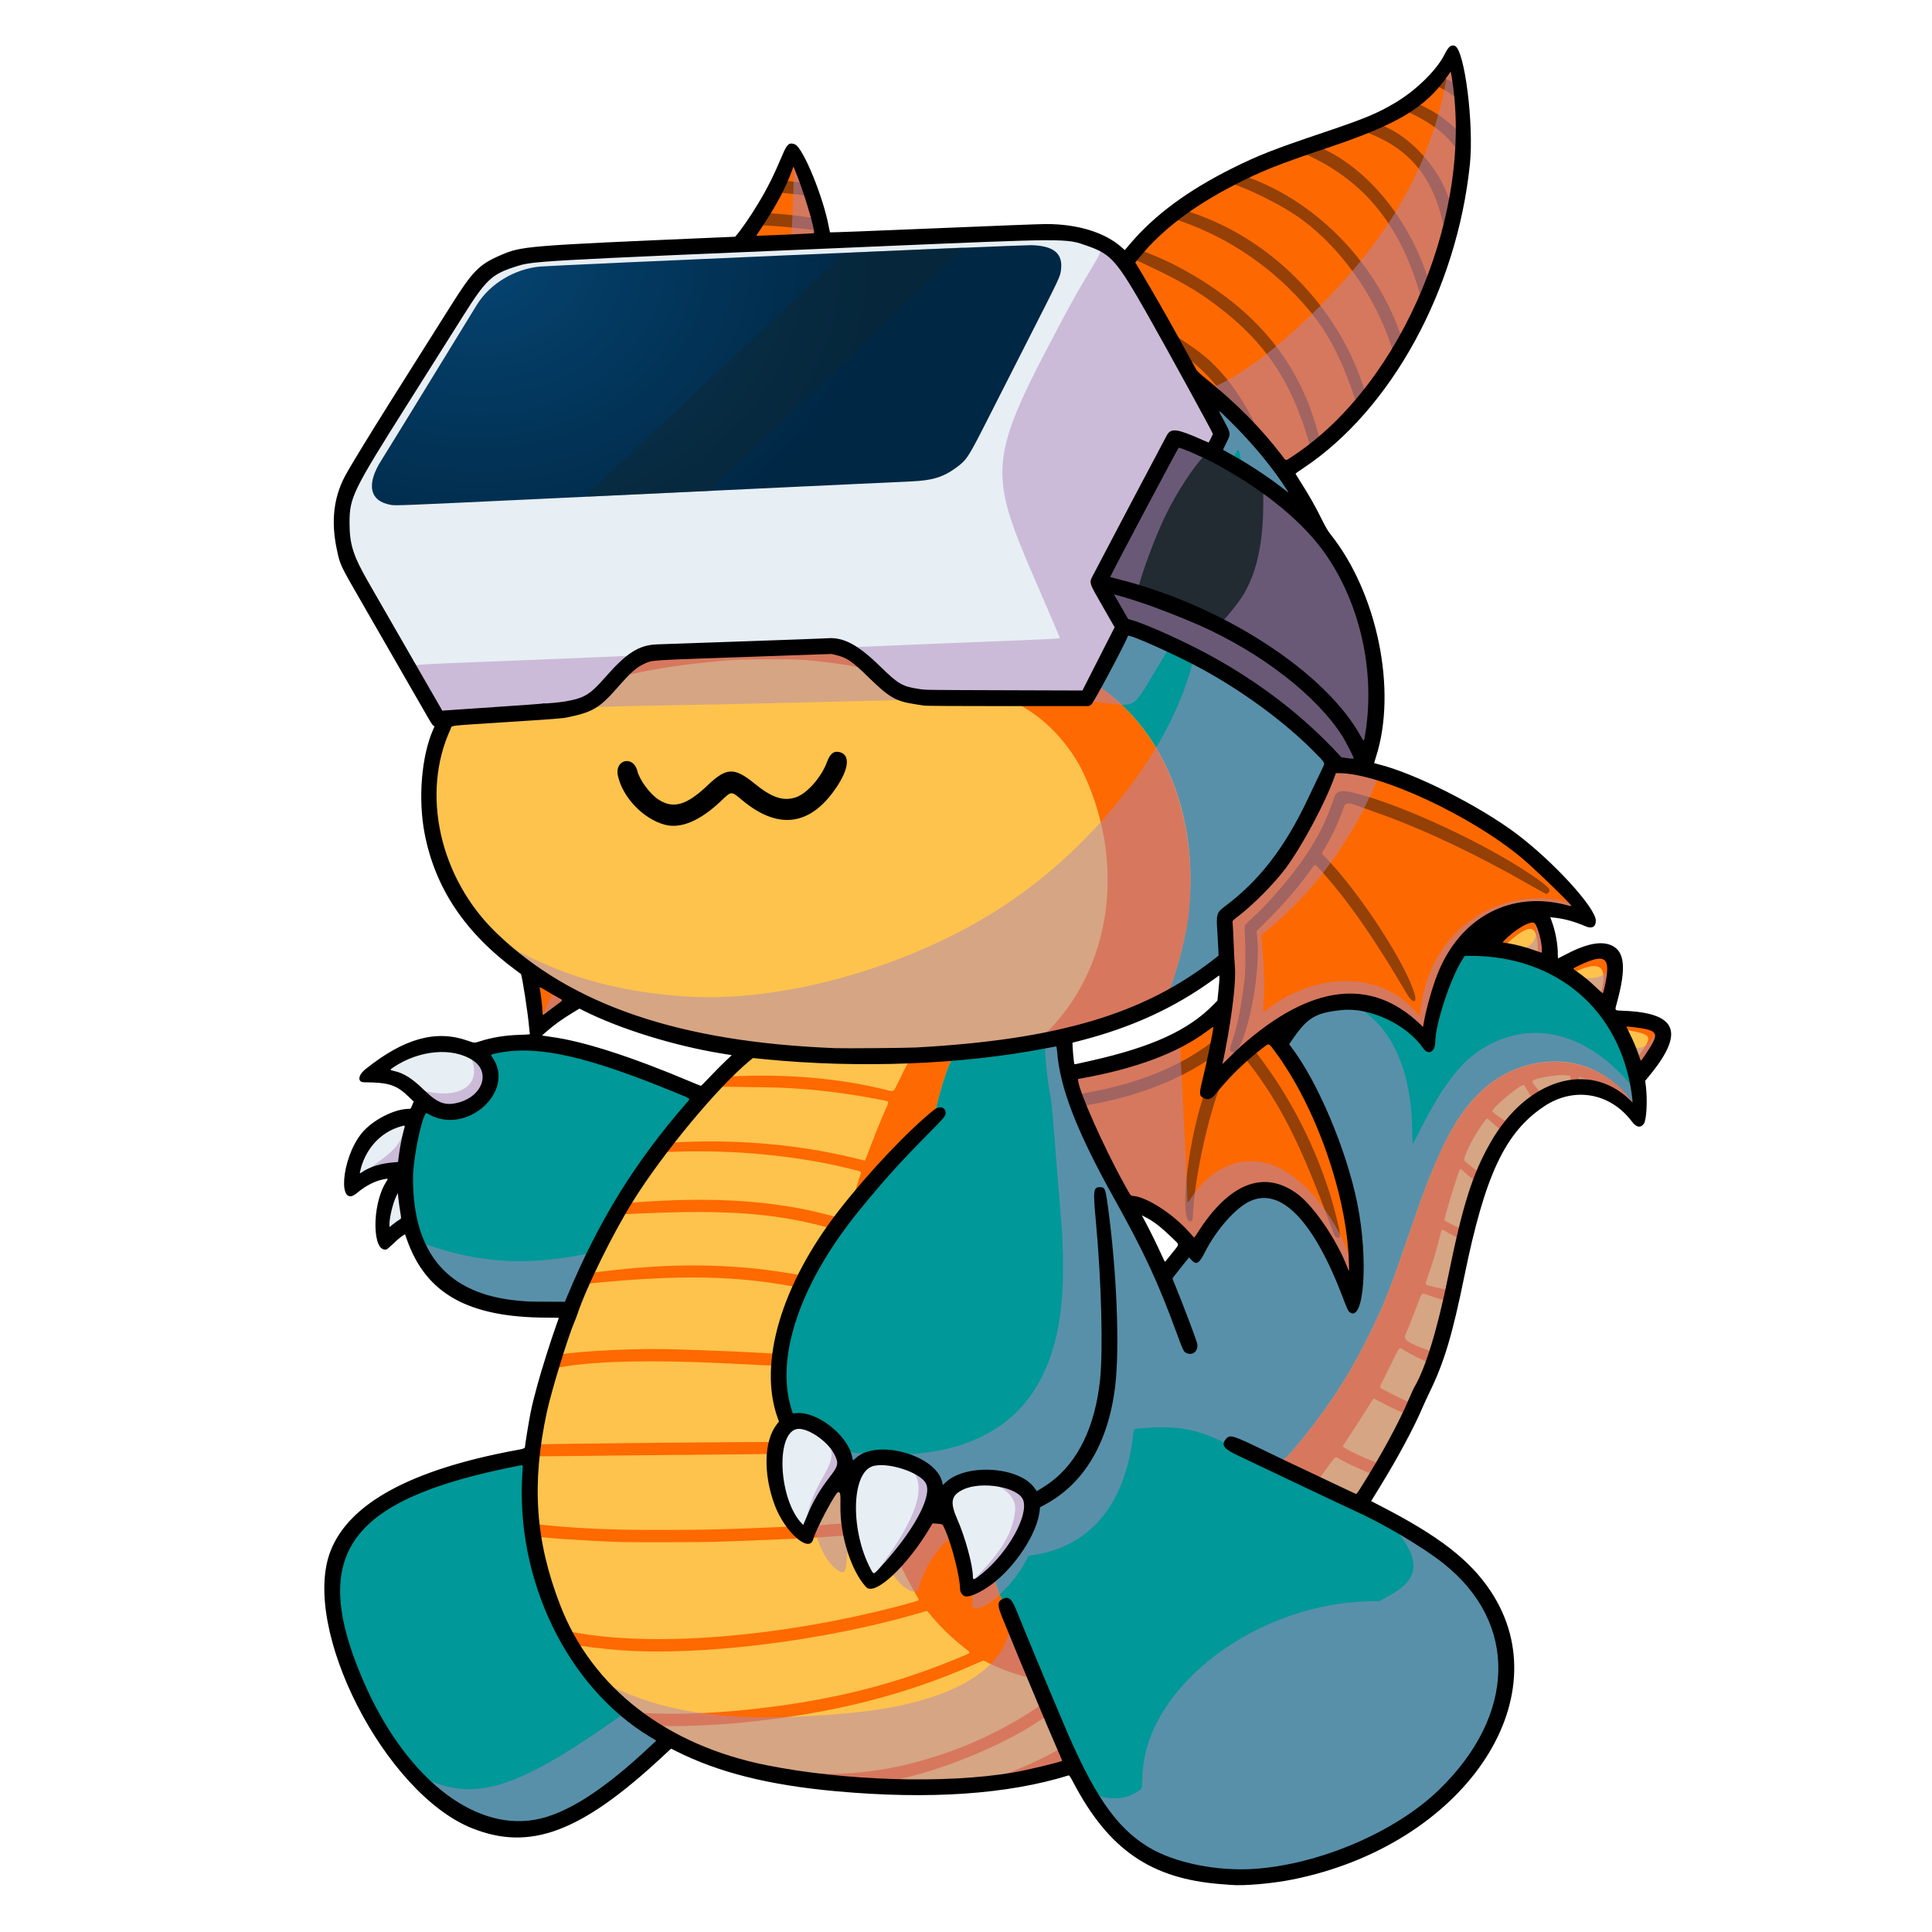 <?xml version="1.0" encoding="UTF-8" standalone="no"?>
<!-- Created with Inkscape (http://www.inkscape.org/) -->

<svg
   width="512"
   height="512"
   viewBox="0 0 512 512"
   version="1.1"
   id="svg1"
   xml:space="preserve"
   inkscape:version="1.4 (e7c3feb100, 2024-10-09)"
   sodipodi:docname="Wivrn.svg"
   xmlns:inkscape="http://www.inkscape.org/namespaces/inkscape"
   xmlns:sodipodi="http://sodipodi.sourceforge.net/DTD/sodipodi-0.dtd"
   xmlns:xlink="http://www.w3.org/1999/xlink"
   xmlns="http://www.w3.org/2000/svg"
   xmlns:svg="http://www.w3.org/2000/svg"
   xmlns:rdf="http://www.w3.org/1999/02/22-rdf-syntax-ns#"
   xmlns:cc="http://creativecommons.org/ns#"
   xmlns:dc="http://purl.org/dc/elements/1.1/"><title
     id="title1">WiVRn Wyvern yippe</title><sodipodi:namedview
     id="namedview1"
     pagecolor="#505050"
     bordercolor="#ffffff"
     borderopacity="1"
     inkscape:showpageshadow="0"
     inkscape:pageopacity="0"
     inkscape:pagecheckerboard="1"
     inkscape:deskcolor="#505050"
     inkscape:document-units="px"
     inkscape:zoom="1.4142136"
     inkscape:cx="220.97087"
     inkscape:cy="232.28458"
     inkscape:window-width="1920"
     inkscape:window-height="1012"
     inkscape:window-x="0"
     inkscape:window-y="0"
     inkscape:window-maximized="1"
     inkscape:current-layer="g1"
     showguides="false" /><defs
     id="defs1"><linearGradient
       id="linearGradient19"
       inkscape:collect="always"><stop
         style="stop-color:#e6aa00;stop-opacity:1;"
         offset="0"
         id="stop19" /><stop
         style="stop-color:#eae69a;stop-opacity:1;"
         offset="1"
         id="stop20" /></linearGradient><linearGradient
       id="linearGradient17"
       inkscape:collect="always"><stop
         style="stop-color:#e6aa00;stop-opacity:1;"
         offset="0"
         id="stop17" /><stop
         style="stop-color:#eae69a;stop-opacity:1;"
         offset="1"
         id="stop18" /></linearGradient><linearGradient
       id="linearGradient12"
       inkscape:collect="always"><stop
         style="stop-color:#e09100;stop-opacity:1;"
         offset="0"
         id="stop12" /><stop
         style="stop-color:#eae69a;stop-opacity:1;"
         offset="1"
         id="stop15" /></linearGradient><linearGradient
       id="linearGradient4"
       inkscape:collect="always"><stop
         style="stop-color:#001b42;stop-opacity:1;"
         offset="0"
         id="stop4" /><stop
         style="stop-color:#000308;stop-opacity:1;"
         offset="1"
         id="stop5" /></linearGradient><linearGradient
       id="linearGradient13"
       inkscape:collect="always"><stop
         style="stop-color:#054471;stop-opacity:1;"
         offset="0"
         id="stop14" /><stop
         style="stop-color:#002744;stop-opacity:1;"
         offset="1"
         id="stop13" /></linearGradient><radialGradient
       inkscape:collect="always"
       xlink:href="#linearGradient13"
       id="radialGradient14"
       cx="142.494"
       cy="58.708"
       fx="142.494"
       fy="58.708"
       r="84.192"
       gradientTransform="matrix(-0.004,1.044,-1.27,-0.005,201.788,-79.684)"
       gradientUnits="userSpaceOnUse" /><linearGradient
       inkscape:collect="always"
       xlink:href="#linearGradient4"
       id="linearGradient3"
       x1="-9.9182129e-05"
       y1="256"
       x2="512"
       y2="256"
       gradientUnits="userSpaceOnUse"
       gradientTransform="translate(-2.1362305e-4,-512)" /><linearGradient
       inkscape:collect="always"
       xlink:href="#linearGradient4"
       id="linearGradient5"
       x1="-9.9182129e-05"
       y1="256"
       x2="512"
       y2="256"
       gradientUnits="userSpaceOnUse"
       gradientTransform="translate(-2.1362305e-4,-512)" /><linearGradient
       inkscape:collect="always"
       xlink:href="#linearGradient12"
       id="linearGradient15"
       x1="231.794"
       y1="216.66"
       x2="-107.197"
       y2="-122.331"
       gradientUnits="userSpaceOnUse" /><linearGradient
       inkscape:collect="always"
       xlink:href="#linearGradient17"
       id="linearGradient18"
       x1="287.31"
       y1="58.949"
       x2="239.394"
       y2="11.034"
       gradientUnits="userSpaceOnUse" /><linearGradient
       inkscape:collect="always"
       xlink:href="#linearGradient19"
       id="linearGradient20"
       x1="96.296"
       y1="279.518"
       x2="18.726"
       y2="200.557"
       gradientUnits="userSpaceOnUse" /><linearGradient
       inkscape:collect="always"
       xlink:href="#linearGradient19"
       id="linearGradient22"
       x1="513.621"
       y1="177.142"
       x2="399.882"
       y2="79.645"
       gradientUnits="userSpaceOnUse"
       gradientTransform="matrix(1.106,0.296,-0.296,1.106,-31.1,-154.592)" /></defs><g
     id="g28"
     inkscape:label="Night Sky"
     style="display:none"><rect
       style="opacity:1;fill:url(#linearGradient5);stroke:url(#linearGradient3);stroke-width:109.387;stroke-linecap:round;stroke-linejoin:round;stroke-dasharray:none;stroke-opacity:1;paint-order:stroke fill markers"
       id="rect1"
       width="402.613"
       height="402.613"
       x="54.693"
       y="-457.306"
       transform="rotate(90)"
       inkscape:label="Square" /><path
       sodipodi:type="star"
       style="opacity:1;fill:url(#linearGradient15);fill-opacity:1;stroke:#000000;stroke-width:25.222;stroke-linecap:round;stroke-linejoin:round;stroke-dasharray:none;stroke-opacity:1;paint-order:stroke fill markers"
       id="path12"
       inkscape:flatsided="false"
       sodipodi:sides="5"
       sodipodi:cx="70.710678"
       sodipodi:cy="36.062447"
       sodipodi:r1="167.95982"
       sodipodi:r2="83.979897"
       sodipodi:arg1="0.48624263"
       sodipodi:arg2="1.1145612"
       inkscape:rounded="0"
       inkscape:randomized="0"
       d="M 219.203,114.551 107.71,111.453 41.95,201.542 10.444,94.548 -95.557,59.845 -3.536,-3.182 -3.288,-114.718 85.091,-46.677 191.245,-80.908 153.844,24.171 Z"
       inkscape:transform-center-x="3.1713839"
       inkscape:transform-center-y="2.6224884"
       transform="matrix(0.357,0,0,0.357,53.99,62.985)"
       inkscape:label="Star 1" /><path
       sodipodi:type="star"
       style="opacity:1;fill:url(#linearGradient20);fill-opacity:1;stroke:#000000;stroke-width:9;stroke-linecap:round;stroke-linejoin:round;stroke-dasharray:none;stroke-opacity:1;paint-order:stroke fill markers"
       id="path16"
       inkscape:flatsided="false"
       sodipodi:sides="5"
       sodipodi:cx="60.104076"
       sodipodi:cy="239.00209"
       sodipodi:r1="37.107952"
       sodipodi:r2="18.553972"
       sodipodi:arg1="0.5404195"
       sodipodi:arg2="1.168738"
       inkscape:rounded="0"
       inkscape:randomized="0"
       d="m 91.924,258.094 -24.559,-2.017 -15.585,19.088 -5.671,-23.981 -22.97,-8.924 21.055,-12.803 1.389,-24.603 18.683,16.068 23.828,-6.282 -9.508,22.734 z"
       inkscape:transform-center-x="2.5724426"
       inkscape:transform-center-y="1.0066396"
       inkscape:label="Star 2" /><path
       sodipodi:type="star"
       style="opacity:1;fill:url(#linearGradient18);fill-opacity:1;stroke:#000000;stroke-width:9;stroke-linecap:round;stroke-linejoin:round;stroke-dasharray:none;stroke-opacity:1;paint-order:stroke fill markers"
       id="path17"
       inkscape:flatsided="false"
       sodipodi:sides="5"
       sodipodi:cx="262.33661"
       sodipodi:cy="33.23402"
       sodipodi:r1="21.272047"
       sodipodi:r2="10.636023"
       sodipodi:arg1="0.26916749"
       sodipodi:arg2="0.89748602"
       inkscape:rounded="0"
       inkscape:randomized="0"
       d="m 282.843,38.891 -13.874,2.658 -5.676,12.936 -6.815,-12.373 -14.056,-1.401 9.662,-10.305 -3.012,-13.801 12.786,6.004 12.195,-7.129 -1.759,14.016 z"
       inkscape:transform-center-x="-0.29565024"
       inkscape:transform-center-y="1.7480641"
       inkscape:label="Star 3" /><path
       style="opacity:1;fill:url(#linearGradient22);fill-opacity:1;stroke:#000000;stroke-width:9;stroke-linecap:round;stroke-linejoin:round;stroke-dasharray:none;stroke-opacity:1;paint-order:stroke fill markers"
       d="m 380.708,184.752 c -6.127,2.596 78.084,26.3 99.994,-55.468 21.042,-78.529 -65.635,-99.651 -59.997,-93.382 23.887,26.561 27.248,55.867 20.106,82.194 -7.644,28.177 -28.658,53.333 -60.104,66.656 z"
       id="path20"
       sodipodi:nodetypes="sssss"
       inkscape:label="Moon" /></g><g
     id="g1"
     inkscape:label="WiVRn"><path
       style="display:inline;fill:#009898;stroke-width:1.085"
       d="m 323.8,496.682 c -18.584,-1.634 -28.661,-8.865 -37.895,-27.191 -1.274,-2.527 -1.185,-2.44 -2.078,-2.045 -3.774,1.67 -13.239,3.723 -21.6,4.685 -13.417,1.544 -34.684,1.023 -50.163,-1.229 -13.888,-2.02 -23.5,-4.876 -32.892,-9.773 l -1.954,-1.019 -1.504,1.562 c -5.49,5.7 -13.973,12.632 -20.367,16.643 -10.816,6.785 -21.473,7.673 -31.724,2.642 C 102.901,470.788 82.982,429.954 90.016,412.062 94.389,400.939 107.287,393.513 131.692,388.067 c 3.41,-0.761 6.956,-1.433 8.291,-1.571 1.552,-0.161 1.404,0.058 1.745,-2.582 0.926,-7.164 2.312,-13.519 4.452,-20.411 2.445,-7.875 3.71,-11.639 4.81,-14.308 1.184,-2.875 1.171,-2.994 -0.31,-2.837 -21.776,2.312 -36.79,-5.313 -41.016,-20.829 -0.203,-0.746 -0.393,-1.433 -0.423,-1.526 -0.304,-0.964 -4.616,1.572 -6.036,3.549 -0.985,1.372 -1.336,1.009 -1.442,-1.493 -0.221,-5.209 1.366,-10.213 4.23,-13.332 2.843,-3.097 2.819,-3.284 -0.416,-3.202 -4.268,0.108 -7.151,1.074 -10.005,3.352 -2.343,1.87 -2.604,1.632 -1.855,-1.692 2.073,-9.201 8.044,-14.744 15.887,-14.747 1.072,-5.2e-4 1.025,0.045 1.721,-1.696 0.298,-0.746 0.731,-1.713 0.961,-2.15 0.575,-1.087 0.563,-1.129 -0.667,-2.311 -4.019,-3.862 -6.36,-5.096 -10.336,-5.446 -1.906,-0.168 -1.796,-0.512 0.743,-2.315 7.77,-5.517 16.33,-6.823 22.92,-3.498 1.122,0.566 1.046,0.567 2.011,-0.019 0.864,-0.525 2.288,-0.979 4.397,-1.402 11.51,-2.311 25.693,0.954 51.604,11.881 0.634,0.267 1.659,0.725 2.278,1.018 1.357,0.642 1.073,0.753 2.682,-1.047 1.943,-2.172 7.356,-7.548 9.009,-8.948 1.862,-1.577 2.712,-2.394 2.712,-2.606 0,-0.212 -0.07,-0.226 -2.916,-0.588 -14.69,-1.866 -30.123,-6.384 -41.735,-12.218 -0.576,-0.29 -1.137,-0.527 -1.246,-0.527 -1.176,0 -6.92,3.875 -9.496,6.405 -1.623,1.595 -1.84,1.548 -1.841,-0.395 -10e-4,-2.079 -0.472,-6.3 -1.079,-9.672 -0.141,-0.783 -0.295,-1.912 -0.343,-2.509 -0.122,-1.534 -0.034,-1.412 -2.108,-2.923 -11.097,-8.089 -18.236,-17.212 -21.856,-27.931 -3.744,-11.085 -3.667,-23.162 0.21,-33.217 l 0.598,-1.55 -0.764,-1.446 c -0.42,-0.795 -0.922,-1.715 -1.113,-2.044 -0.192,-0.329 -1.175,-2.033 -2.185,-3.786 -1.01,-1.753 -2.189,-3.797 -2.621,-4.543 -0.432,-0.746 -1.712,-2.973 -2.846,-4.95 -1.134,-1.977 -2.659,-4.632 -3.39,-5.9 -0.731,-1.268 -1.899,-3.297 -2.597,-4.509 -0.698,-1.212 -1.859,-3.226 -2.58,-4.476 -0.721,-1.249 -1.675,-2.912 -2.12,-3.696 -0.445,-0.783 -1.59,-2.771 -2.544,-4.418 -0.955,-1.647 -1.872,-3.386 -2.038,-3.865 -0.166,-0.479 -0.417,-1.207 -0.559,-1.617 -2.767,-8.026 -1.658,-15.474 3.592,-24.141 2.487,-4.106 7.406,-12.09 8.689,-14.105 0.594,-0.932 2.404,-3.801 4.023,-6.374 1.619,-2.573 4.619,-7.334 6.667,-10.578 2.048,-3.245 4.934,-7.822 6.414,-10.172 4.243,-6.735 4.916,-7.623 7.027,-9.269 4.422,-3.448 9.429,-4.885 18.475,-5.305 0.895,-0.041 3.977,-0.196 6.849,-0.344 2.872,-0.147 8.029,-0.391 11.46,-0.541 3.431,-0.15 7.551,-0.334 9.154,-0.41 4.487,-0.212 8.44,-0.387 15.383,-0.682 7.206,-0.306 6.561,-0.164 7.281,-1.595 0.252,-0.501 0.799,-1.368 1.215,-1.928 4.728,-6.353 9.028,-14.55 10.754,-20.504 0.425,-1.467 0.949,-1.247 1.79,0.748 3.337,7.921 6.285,17.847 6.299,21.21 0.004,1.034 -1.2,0.999 13.018,0.371 5.146,-0.227 11.437,-0.494 20.614,-0.874 3.618,-0.15 8.775,-0.365 11.46,-0.479 12.689,-0.537 13.622,-0.564 16.139,-0.465 8.981,0.355 15.521,3.05 19.078,7.862 0.404,0.546 0.567,0.511 1.017,-0.218 7.341,-11.91 25.362,-23.036 51.174,-31.592 20.306,-6.731 28.767,-12.038 33.668,-21.116 0.889,-1.647 1.443,-1.906 1.711,-0.803 1.517,6.229 2.314,18.978 1.643,26.263 -2.785,30.223 -18.865,61.437 -39.646,76.955 -2.209,1.65 -5.925,4.08 -6.972,4.561 -1.178,0.541 -1.169,0.474 -0.231,1.782 2.344,3.267 5.893,9.199 5.893,9.85 0,0.386 0.57,1.533 2.175,4.376 0.425,0.753 1.32,2.047 1.989,2.876 6.891,8.54 11.372,19.266 13.186,31.56 1.518,10.285 0.355,22.891 -2.662,28.87 -0.401,0.795 -0.391,0.807 0.976,1.096 10.774,2.274 27.55,10.405 38.852,18.831 1.299,0.968 1.622,1.226 3.869,3.082 5.572,4.603 15.8,15.045 15.8,16.131 0,0.68 -0.632,0.698 -2.08,0.061 -9.197,-4.047 -20.183,-2.42 -27.519,4.076 -1.534,1.358 -1.451,1.155 -0.837,2.045 0.539,0.782 0.728,1.415 0.732,2.454 l 0.003,0.697 1.645,0.099 1.645,0.099 0.554,-0.66 c 4.246,-5.063 9.66,-8.783 12.222,-8.398 2.287,0.343 3.711,5.514 3.421,12.417 l -0.026,0.61 1.085,0.572 c 1.338,0.705 1.233,0.707 2.72,-0.067 5.086,-2.651 6.474,-3.24 8.537,-3.629 5.21,-0.981 6.166,1.538 3.989,10.516 -0.366,1.51 -0.706,2.558 -1.043,3.223 -0.361,0.711 -0.463,1.039 -0.367,1.178 1.98,2.858 2.187,3.1 2.568,3.004 0.745,-0.187 3.417,-0.236 5.025,-0.092 7.995,0.714 9.266,2.419 5.927,7.945 -1.512,2.503 -3.178,4.682 -4.342,5.679 -1.039,0.89 -1.005,0.693 -0.56,3.272 1.089,6.309 0.84,9.226 -0.618,7.239 -3.26,-4.44 -10.645,-7.903 -15.614,-7.32 -10.248,1.202 -19.255,9.959 -24.912,24.221 -2.72,6.858 -4.234,12.554 -7.212,27.124 -2.88,14.094 -6.775,26.745 -9.141,29.688 -0.066,0.082 -0.557,1.186 -1.092,2.454 -3.032,7.189 -9.246,18.459 -14.842,26.918 -0.683,1.033 -0.824,0.893 2.662,2.633 9.747,4.864 16.218,8.862 21.733,13.428 11.73,9.711 16.465,23.273 12.955,37.106 -1.832,7.222 -5.273,13.357 -11.679,20.824 -13.406,15.627 -40.996,26.662 -62.035,24.812 z M 308.704,338.602 c 0.247,-0.306 0.72,-0.87 1.051,-1.254 0.679,-0.787 3.997,-4.956 4.442,-5.581 0.159,-0.224 0.57,-0.705 0.911,-1.07 0.896,-0.956 0.877,-1 -1.614,-3.593 -5.065,-5.273 -11.015,-8.831 -14.768,-8.831 -1.329,0 -1.348,-0.142 0.439,3.17 2.953,5.472 3.677,6.842 4.687,8.859 0.566,1.131 1.029,2.083 1.029,2.116 0,0.033 0.336,0.77 0.746,1.636 0.41,0.866 0.746,1.6 0.746,1.63 0,0.212 1.642,3.474 1.749,3.474 0.074,0 0.337,-0.25 0.583,-0.556 z m -23.707,-54.105 c 14.941,-2.513 26.2,-6.697 34.255,-12.731 1.741,-1.304 5.128,-4.613 5.772,-5.639 0.649,-1.035 1.041,-10.158 0.525,-12.215 -0.151,-0.602 -0.283,-0.526 -3.509,2.008 -5.523,4.339 -13.296,8.968 -19.397,11.551 -6.345,2.686 -10.685,4.139 -17.631,5.901 l -3.526,0.895 0.038,1.49 c 0.091,3.561 0.685,8.432 1.076,8.823 0.253,0.253 0.444,0.246 2.397,-0.082 z"
       id="path1"
       inkscape:label="Body" /><path
       style="display:inline;fill:#e7eef4;stroke-width:1.085"
       d="m 256.626,420.64 c -0.089,-0.089 -0.163,-0.445 -0.163,-0.79 0,-3.993 -1.625,-10.453 -4.114,-16.352 -3.339,-7.914 -0.193,-11.561 9.719,-11.269 11.238,0.332 13.794,6.169 7.309,16.692 -2.259,3.666 -5.94,7.904 -7.06,8.128 -0.331,0.066 -0.49,0.2 -0.63,0.531 -0.495,1.171 -4.52,3.604 -5.063,3.06 z m -25.964,-1.991 c -3.256,-3.869 -5.832,-14.227 -5.265,-21.173 0.747,-9.161 4.159,-12.041 12.132,-10.242 12.107,2.732 12.811,8.799 2.595,22.38 -5.26,6.992 -8.542,10.127 -9.462,9.035 z M 211.9,405.312 c -8.153,-8.331 -8.243,-28.18 -0.128,-28.18 3.536,0 8.817,3.685 10.732,7.488 1.448,2.876 1.209,4.426 -1.153,7.473 -3.398,4.383 -5.81,8.825 -7.194,13.249 -0.506,1.617 -0.649,1.615 -2.258,-0.029 z M 101.973,328.084 c -1.705,-2.054 1.891,-15.073 4.238,-15.346 0.478,-0.055 0.483,-0.032 0.734,2.991 0.119,1.436 0.396,3.677 0.614,4.981 0.546,3.251 0.553,3.166 -0.29,3.589 -1.474,0.74 -3.057,2.033 -4.287,3.5 -0.466,0.556 -0.724,0.628 -1.009,0.284 z m -8.572,-14.106 c -0.187,-0.187 -0.074,-1.254 0.308,-2.909 1.946,-8.425 6.467,-13.134 13.868,-14.445 1.986,-0.352 1.991,-0.342 1.207,2.313 -0.661,2.24 -1.283,5.323 -1.642,8.144 -0.329,2.584 -0.216,2.44 -1.937,2.462 -4.048,0.051 -6.865,1.124 -10.47,3.986 -0.631,0.501 -1.118,0.665 -1.334,0.449 z m 23.711,-20.12 c -1.762,-0.353 -2.928,-1.115 -5.648,-3.694 -3.963,-3.758 -5.921,-4.809 -9.8,-5.262 -2.288,-0.267 -2.323,-0.478 -0.318,-1.934 9.005,-6.542 19.283,-7.632 25.599,-2.716 6.66,5.184 -0.742,15.426 -9.833,13.606 z M 116.283,189.735 c -0.158,-0.104 -0.945,-1.463 -12.049,-20.782 -1.479,-2.573 -3.13,-5.442 -3.668,-6.374 -0.538,-0.932 -1.82,-3.16 -2.85,-4.95 -1.029,-1.79 -2.42,-4.201 -3.09,-5.357 -2.408,-4.153 -3.488,-8.443 -3.483,-13.833 0.006,-5.745 0.896,-8.387 5.268,-15.635 3.632,-6.022 7.338,-11.972 15.224,-24.442 0.991,-1.566 3.03,-4.801 4.533,-7.188 6.448,-10.243 8.915,-14.121 9.476,-14.901 3.324,-4.618 8.815,-7.412 16.287,-8.286 2.305,-0.27 10.759,-0.732 24.887,-1.36 13.128,-0.584 16.634,-0.74 21.36,-0.947 2.536,-0.111 5.588,-0.204 6.781,-0.205 1.193,-0.001 2.549,-0.064 3.011,-0.139 0.463,-0.075 3.087,-0.194 5.832,-0.265 6.816,-0.176 11.899,-0.381 13.602,-0.55 0.783,-0.078 5.025,-0.292 9.426,-0.476 4.401,-0.184 10.138,-0.426 12.748,-0.537 2.611,-0.111 7.707,-0.325 11.324,-0.476 7.218,-0.3 13.936,-0.583 20.818,-0.876 12.898,-0.55 19.963,1.264 24.899,6.392 2.598,2.699 10.018,15.584 25.465,44.221 1.193,2.211 1.192,2.161 0.053,4.448 -1.143,2.294 -0.989,2.242 -3.387,1.149 -7.909,-3.604 -7.435,-3.647 -9.826,0.898 -2.46,4.677 -5.756,10.928 -12.182,23.106 -2.933,5.557 -5.542,10.545 -5.799,11.084 l -0.467,0.98 0.514,0.919 c 0.283,0.505 1.753,3.084 3.268,5.731 3.298,5.763 3.266,4.452 0.254,10.357 -1.375,2.696 -3.382,6.634 -4.46,8.751 -1.078,2.117 -2.059,3.964 -2.179,4.105 -0.215,0.251 -18.784,0.276 -39.006,0.053 -9.1,-0.1 -10.791,-0.763 -16.673,-6.534 -4.339,-4.257 -5.252,-4.968 -7.747,-6.029 -2.612,-1.111 -3.53,-1.204 -9.485,-0.959 -4.171,0.172 -36.9,1.326 -40.212,1.418 -4.408,0.123 -7.706,2.029 -12.003,6.938 -6.125,6.998 -8.143,8.06 -16.379,8.62 -1.099,0.075 -2.547,0.197 -3.218,0.272 -0.671,0.075 -4.547,0.351 -8.612,0.613 -4.065,0.262 -9.62,0.628 -12.345,0.813 -5.419,0.368 -5.69,0.378 -5.912,0.232 z m 0.694,-56.648 c 3.879,-0.189 10.928,-0.527 15.664,-0.75 17.378,-0.82 39.946,-1.889 50.248,-2.378 3.879,-0.184 10.928,-0.518 15.664,-0.742 15.836,-0.747 25.641,-1.211 32.956,-1.561 3.991,-0.19 8.598,-0.403 10.239,-0.472 4.897,-0.206 7.6,-1.009 10.956,-3.255 2.992,-2.002 3.418,-2.651 9.044,-13.768 1.812,-3.58 3.981,-7.852 4.821,-9.494 1.418,-2.772 8.212,-16.146 12.091,-23.802 4.937,-9.742 2.499,-12.039 -12.093,-11.391 -3.357,0.149 -8.178,0.363 -10.714,0.475 -2.536,0.112 -5.893,0.265 -7.459,0.339 -1.566,0.074 -5.625,0.257 -9.019,0.407 -7.496,0.33 -13.298,0.587 -21.36,0.947 -8.341,0.372 -23.868,1.06 -27.667,1.225 -1.716,0.075 -5.103,0.226 -7.527,0.336 -9.477,0.43 -21.156,0.949 -30.515,1.357 -7.486,0.326 -9.655,0.461 -10.935,0.682 -4.639,0.801 -8.046,2.651 -11.857,6.437 -2.033,2.02 -1.634,1.448 -6.233,8.951 -4.89,7.98 -10.218,16.658 -16.485,26.853 -2.82,4.587 -5.412,8.809 -5.761,9.381 -2.944,4.836 -2.846,7.916 0.311,9.722 1.931,1.105 2.706,1.13 15.631,0.5 z"
       id="path2"
       inkscape:label="White" /><path
       style="display:inline;fill:#222b31;stroke-width:1.085"
       d="m 359.659,202.936 c -0.107,-0.107 -2.621,-0.51 -3.825,-0.613 l -1.193,-0.102 -0.705,-0.8 c -8.213,-9.323 -20.993,-19.224 -33.934,-26.289 -7.025,-3.835 -16.501,-8.118 -20.543,-9.285 -1.716,-0.495 -1.309,-0.001 -4.293,-5.218 -2.529,-4.422 -2.474,-4.293 -2.982,-7 -0.067,-0.357 18.669,-36.118 19.221,-36.685 0.263,-0.27 0.265,-0.27 1.718,0.224 2.047,0.697 8.836,3.671 9.388,4.113 0.112,0.089 0.814,0.486 1.56,0.881 13.926,7.374 25.038,17.378 31.334,28.212 8,13.765 10.973,33.92 7.105,48.168 -0.229,0.845 -0.465,1.907 -0.523,2.359 -0.173,1.352 -1.688,2.677 -2.329,2.036 z"
       id="path3"
       inkscape:label="Headset Strap" /><path
       style="display:inline;fill:#fd6900;stroke-width:1.085"
       d="m 357.931,342.854 c -0.067,-0.131 -0.261,-0.665 -0.43,-1.187 -3.426,-10.564 -9.791,-20.722 -15.351,-24.497 -7.794,-5.293 -16.074,-1.578 -23.081,10.355 -0.426,0.725 -0.896,1.404 -1.046,1.509 -0.149,0.105 -0.451,0.472 -0.669,0.817 -0.57,0.899 -1.317,0.589 -2.004,-0.833 -0.153,-0.316 -0.379,-0.527 -0.671,-0.627 -0.285,-0.098 -0.956,-0.711 -1.899,-1.736 -4.181,-4.545 -10.069,-8.248 -13.116,-8.248 -1.048,0 -0.969,0.111 -4.447,-6.239 -5.926,-10.821 -12.302,-26.444 -11.174,-27.38 0.101,-0.084 0.88,-0.276 1.729,-0.427 17.801,-3.154 31.56,-9.173 37.35,-16.338 0.542,-0.671 1.208,-1.432 1.479,-1.691 1.246,-1.189 1.459,-8.276 0.618,-20.555 -0.194,-2.83 -0.243,-2.677 1.186,-3.687 4.412,-3.12 10.572,-9.431 14.053,-14.394 4.048,-5.774 9.787,-16.769 11.761,-22.533 0.623,-1.82 1.246,-2.044 4.554,-1.635 10.79,1.334 23.126,6.425 37.931,15.655 8.048,5.018 18.21,14.018 24.898,22.05 1.335,1.604 0.937,2.443 -0.753,1.588 -10.659,-5.394 -24.167,-2.094 -31.866,7.784 -3.967,5.09 -7.739,15.377 -8.526,23.25 -0.176,1.765 -0.262,1.743 -2.732,-0.722 -10.681,-10.659 -23.062,-11.039 -37.536,-1.152 -2.22,1.517 -2.188,1.463 -1.416,2.371 0.338,0.398 0.694,0.876 0.79,1.062 0.096,0.186 0.677,1.01 1.291,1.831 8.846,11.819 16.171,29.475 18.911,45.58 1.368,8.043 1.736,20.264 0.609,20.264 -0.176,0 -0.375,-0.107 -0.442,-0.237 z M 142.565,271.924 c -0.067,-0.131 -0.162,-1.122 -0.212,-2.204 -0.119,-2.614 -0.272,-3.966 -0.853,-7.558 -0.652,-4.031 -0.694,-3.979 1.881,-2.353 1.895,1.196 5.25,3.161 7.052,4.129 1.834,0.985 1.812,1.08 -0.629,2.721 -2.335,1.57 -4.36,3.167 -5.643,4.451 -1.074,1.075 -1.381,1.231 -1.596,0.814 z m 197.474,-148.234 c -0.148,-0.131 -0.82,-0.97 -1.495,-1.865 -5.604,-7.439 -11.593,-13.447 -20.973,-21.042 l -1.482,-1.2 -2.021,-3.662 c -4.321,-7.828 -5.105,-9.232 -7.604,-13.63 -2.324,-4.089 -5.866,-10.101 -6.988,-11.86 -0.59,-0.925 -0.579,-0.964 0.759,-2.631 6.461,-8.055 14.861,-14.489 26.751,-20.492 7.301,-3.686 11.002,-5.15 24.505,-9.693 19.518,-6.566 27.907,-12.038 32.508,-21.203 0.826,-1.646 1.238,-1.439 1.69,0.848 7.361,37.214 -11.52,84.431 -41.882,104.739 -3.024,2.023 -3.269,2.133 -3.769,1.69 z M 201.101,64.729 c -4.248,-0.207 -4.262,-0.216 -3.07,-1.791 4.791,-6.33 8.561,-13.171 10.816,-19.625 1.301,-3.724 1.338,-3.718 3.042,0.534 3.057,7.63 4.559,12.636 5.458,18.191 0.437,2.699 0.682,2.436 -2.369,2.546 -1.313,0.047 -3.672,0.145 -5.242,0.217 -3.342,0.154 -4.163,0.147 -8.635,-0.071 z"
       id="path4"
       inkscape:label="Orange Bits" /><path
       style="display:inline;fill:#fdc34c;stroke-width:1.085"
       d="m 237.07,472.921 c -17.057,-0.409 -34.21,-2.819 -44.62,-6.269 -27.856,-9.233 -44.283,-27.641 -49.989,-56.018 -2.79,-13.875 -1.489,-30.361 3.718,-47.131 2.543,-8.192 3.837,-12.019 4.836,-14.308 0.277,-0.634 0.586,-1.465 0.687,-1.846 1.181,-4.454 8.412,-19.457 13.311,-27.617 8.198,-13.656 22.488,-31.148 32.419,-39.683 2.827,-2.43 2.862,-2.22 -0.447,-2.665 -36.611,-4.92 -66.896,-22.075 -77.571,-43.942 -6.087,-12.468 -6.871,-27.73 -2.032,-39.546 1.329,-3.244 1.052,-3.035 4.273,-3.237 6.75,-0.425 23.24,-1.51 24.954,-1.642 7.469,-0.577 10.838,-2.195 15.398,-7.399 4.193,-4.785 5.798,-6.182 8.341,-7.264 2.108,-0.896 1.911,-0.88 17.082,-1.402 7.646,-0.263 18.204,-0.633 23.463,-0.822 10.307,-0.37 10.338,-0.37 12.314,0.291 2.767,0.926 3.726,1.643 8.711,6.508 4.969,4.85 6.592,5.68 12.578,6.429 2.724,0.341 43.028,0.437 43.702,0.105 0.237,-0.117 0.625,-0.729 1.288,-2.032 1.109,-2.178 0.922,-2.107 2.529,-0.96 22.188,15.833 29.669,48.817 18.001,79.369 -1.035,2.71 -0.942,2.593 -2.802,3.525 -12.045,6.037 -26.336,9.85 -45.531,12.146 -2.74,0.328 -8.065,0.889 -8.436,0.889 -0.298,0 -0.731,0.837 -0.643,1.244 0.053,0.249 -0.024,0.525 -0.246,0.882 -1.251,2.005 -3.125,7.834 -4.702,14.624 l -0.504,2.17 h -0.42 c -1.084,0 -10.205,9.062 -16.535,16.43 -9.834,11.446 -13.92,17.572 -19.204,28.8 -5.434,11.545 -6.678,24.137 -3.277,33.152 0.585,1.551 0.604,1.409 -0.315,2.423 -3.778,4.169 -3.637,14.306 0.311,22.268 1.907,3.846 5.943,8.192 6.391,6.883 1.723,-5.034 6.621,-13.732 7.732,-13.732 0.319,0 2.344,1.228 2.498,1.515 0.087,0.162 0.077,0.768 -0.027,1.764 -0.496,4.735 0.276,10.257 2.067,14.792 1.002,2.538 3.512,7.158 4.335,7.982 1.291,1.291 11.064,-9.458 14.828,-16.31 0.712,-1.296 0.561,-1.244 2.879,-0.995 2.632,0.283 2.426,0.179 3.054,1.539 2.183,4.724 3.835,10.917 4.391,16.46 0.13,1.293 0.236,1.403 1.082,1.116 1.997,-0.676 4.898,-2.521 4.715,-2.998 -0.218,-0.568 0.317,-1.266 0.97,-1.266 0.614,0 0.721,0.176 1.085,1.787 0.548,2.424 2.014,5.873 3.277,7.709 0.479,0.696 0.556,1.056 0.321,1.495 -0.111,0.208 0.096,0.825 1.032,3.076 0.644,1.549 1.506,3.641 1.916,4.648 1.595,3.915 4.94,11.967 5.791,13.938 0.492,1.139 0.894,2.096 0.894,2.127 0,0.031 0.178,0.442 0.396,0.913 0.218,0.471 0.607,1.376 0.864,2.01 1.307,3.226 3.157,7.544 4.385,10.238 1.216,2.667 1.313,2.484 -1.78,3.368 -13.008,3.721 -24.794,4.926 -43.738,4.472 z m 121.517,-75.638 c -0.559,-0.245 -1.688,-0.767 -2.509,-1.159 -0.821,-0.392 -2.56,-1.219 -3.865,-1.837 -1.305,-0.618 -3.045,-1.444 -3.865,-1.835 -0.821,-0.392 -2.767,-1.31 -4.326,-2.042 -1.559,-0.731 -2.896,-1.391 -2.971,-1.467 -0.076,-0.076 -0.392,-0.102 -0.709,-0.059 -0.673,0.092 -1.147,-0.258 -1.147,-0.849 0,-0.32 1.221,-1.672 1.517,-1.68 0.193,-0.005 2.945,-3.151 4.924,-5.631 7.543,-9.447 12.926,-18.001 17.967,-28.548 3.792,-7.934 4.984,-11.031 10.862,-28.209 6.514,-19.038 11.337,-28.384 17.856,-34.601 9.236,-8.808 23.027,-10.648 32.655,-4.357 4.314,2.819 9.612,8.634 9.235,10.137 -0.134,0.533 -0.291,0.42 -1.038,-0.744 -0.596,-0.93 -0.75,-1.085 -1.073,-1.085 -0.272,0 -0.745,-0.304 -1.693,-1.087 -7.78,-6.429 -16.382,-6.287 -24.824,0.411 -9.477,7.518 -14.772,19.133 -19.722,43.262 -2.577,12.563 -3.598,16.753 -5.367,22.038 -1.335,3.988 -3.553,9.387 -4.124,10.036 -0.131,0.149 -0.593,1.126 -1.027,2.17 -3.09,7.44 -7.101,14.877 -13.898,25.768 -1.284,2.058 -1.281,2.057 -2.855,1.367 z m 75.376,-113.56 c -0.114,-0.131 -0.285,-0.573 -0.38,-0.983 -0.582,-2.514 -2.239,-6.569 -3.998,-9.781 -1.455,-2.659 -1.499,-2.585 1.423,-2.413 8.897,0.526 10.753,2.093 8.176,6.904 -1.453,2.712 -4.28,6.51 -4.847,6.51 -0.092,0 -0.261,-0.107 -0.375,-0.237 z m -9.418,-18.105 c -2.419,-2.749 -5.365,-5.346 -8.245,-7.266 -2.664,-1.777 -2.664,-1.78 -0.444,-2.984 10.423,-5.655 13.481,-3.107 10.389,8.657 -0.622,2.365 -0.841,2.571 -1.7,1.594 z M 408.97,254.397 c -3.689,-1.578 -7.767,-2.695 -11.652,-3.191 -2.693,-0.344 -2.557,-0.747 1.413,-4.196 7.072,-6.146 9.792,-5.633 11.11,2.095 0.749,4.394 0.505,5.88 -0.87,5.292 z m -20.015,-4.016 c -0.385,-0.464 0.674,-1.521 1.196,-1.194 0.286,0.179 0.389,0.944 0.163,1.216 -0.22,0.265 -1.134,0.25 -1.36,-0.022 z"
       id="path5"
       inkscape:label="Yellow Underside" /><path
       style="display:inline;fill:#fe6901;stroke-width:1.085"
       d="m 227.644,472.527 c -0.298,-0.029 -1.794,-0.149 -3.323,-0.265 -11.446,-0.871 -24.021,-3.05 -31.359,-5.434 -3.771,-1.225 -10.083,-3.737 -10.547,-4.197 -0.244,-0.242 -0.268,-0.249 3.999,1.214 23.982,8.223 43.094,8.295 65.573,0.246 7.802,-2.793 16.09,-6.995 22.97,-11.643 1.604,-1.083 1.782,-1.148 1.926,-0.693 0.053,0.167 0.307,0.76 0.566,1.319 0.543,1.175 0.536,1.201 -0.52,1.949 -13.523,9.571 -38.772,18.538 -49.286,17.504 z m 33.702,-0.445 c 0,-0.067 0.778,-0.38 1.729,-0.697 5.48,-1.824 12.179,-4.771 16.777,-7.381 1.904,-1.081 1.77,-1.11 2.491,0.544 0.688,1.579 0.846,1.324 -1.671,2.701 -3.776,2.066 -4.979,2.585 -7.052,3.043 -4.763,1.051 -12.274,2.146 -12.274,1.79 z M 173.087,457.295 c -0.866,-0.08 -2.91,-1.341 -4.721,-2.913 -0.722,-0.627 -0.626,-0.659 1.454,-0.489 6.898,0.563 18.001,0.261 27.784,-0.756 22.372,-2.326 39.863,-6.696 58.351,-14.579 1.344,-0.573 1.352,-0.544 -0.61,-2.068 -3.068,-2.383 -6.259,-5.488 -8.766,-8.533 -0.476,-0.578 -0.891,-1.051 -0.922,-1.051 -0.031,0 -1.198,0.332 -2.592,0.739 -24.692,7.194 -57.231,11.225 -78.311,9.703 -4.35,-0.314 -11.183,-1.126 -12.594,-1.497 -0.907,-0.238 -2.664,-3.782 -1.785,-3.599 19.657,4.088 50.52,2.202 81.068,-4.955 5.453,-1.278 11.797,-2.978 12.048,-3.23 0.068,-0.068 -0.334,-0.865 -0.939,-1.861 -1.179,-1.943 -3.329,-6.07 -3.992,-7.664 l -0.432,-1.04 1.345,-1.605 c 2.38,-2.841 5.09,-6.713 6.177,-8.828 0.544,-1.058 0.534,-1.055 2.963,-0.783 2.462,0.276 2.21,0.14 2.851,1.528 2.183,4.725 3.858,10.993 4.405,16.48 0.13,1.31 0.217,1.392 1.143,1.073 1.427,-0.491 4.195,-2.075 5.149,-2.947 1.118,-1.021 1.217,-0.978 1.601,0.707 0.335,1.469 1.076,3.504 1.807,4.961 0.289,0.576 0.525,1.17 0.525,1.32 0,0.29 0.682,2.044 2.374,6.108 1.04,2.497 2.326,5.628 3.602,8.768 0.368,0.906 0.67,1.772 0.67,1.925 0,0.152 0.068,0.318 0.151,0.37 0.146,0.09 0.665,1.171 0.857,1.788 0.301,0.964 -6.915,-1.236 -11.484,-3.502 l -1.678,-0.832 -2.314,1.026 c -18.398,8.158 -37.651,13.013 -61.072,15.402 -8.06,0.822 -19.82,1.229 -24.11,0.834 z m -8.778,-48.653 c -9.103,-0.297 -22.011,-1.185 -22.364,-1.537 -0.109,-0.109 -0.471,-2.27 -0.484,-2.882 -0.007,-0.301 0.446,-0.307 3.115,-0.041 10.171,1.012 19.744,1.358 34.719,1.255 10.228,-0.07 13.383,-0.156 26.175,-0.709 l 4.815,-0.208 0.95,0.987 c 0.523,0.543 1.224,1.212 1.557,1.487 0.334,0.275 0.576,0.531 0.538,0.568 -0.137,0.137 -14.468,0.754 -23.999,1.033 -3.931,0.115 -21.904,0.149 -25.022,0.047 z m 49.88,-1.225 c -0.088,-0.229 0.753,-2.561 1.046,-2.903 0.205,-0.239 8.844,-0.952 9.049,-0.747 0.201,0.201 0.553,2.866 0.399,3.019 -0.099,0.098 -1.818,0.262 -4.633,0.442 -2.462,0.157 -4.771,0.308 -5.131,0.334 -0.475,0.035 -0.676,-0.005 -0.73,-0.145 z m 133.752,-15.14 c -0.298,-0.155 -1.942,-0.938 -3.652,-1.742 -1.71,-0.804 -3.172,-1.524 -3.248,-1.6 -0.076,-0.076 -0.22,-0.139 -0.32,-0.139 -0.359,0 -1.528,-0.686 -1.528,-0.897 0,-0.201 1.314,-1.537 1.517,-1.542 0.193,-0.005 2.945,-3.151 4.924,-5.631 7.502,-9.397 12.959,-18.067 17.967,-28.548 3.808,-7.969 4.929,-10.881 10.863,-28.209 5.867,-17.133 10.006,-25.693 15.542,-32.14 12.665,-14.749 34.403,-13.751 43.792,2.011 0.956,1.604 0.325,2.073 -0.671,0.5 -0.592,-0.935 -0.685,-1.022 -1.095,-1.022 -0.249,0 -0.529,-0.099 -0.632,-0.222 -0.353,-0.426 -4.74,-3.858 -5.883,-4.603 -1.835,-1.196 -6.088,-3.04 -7.011,-3.04 -0.141,0 -0.096,0.679 0.101,1.506 0.093,0.392 -0.29,0.524 -1.538,0.527 -0.675,0.002 -0.676,-3.3e-4 -0.81,-1.353 l -0.101,-1.015 -0.542,-0.096 c -2.486,-0.44 -9.561,0.747 -9.561,1.604 0,0.249 0.901,1.43 2.019,2.645 1.008,1.096 1.02,0.928 -0.124,1.668 -1.344,0.869 -1.744,0.605 -3.331,-2.201 -0.349,-0.617 -0.691,-1.157 -0.759,-1.199 -0.653,-0.404 -8.383,5.988 -8.383,6.931 0,0.228 1.835,1.61 3.367,2.536 1.406,0.85 1.406,0.85 0.611,1.925 -0.886,1.198 -1.437,0.983 -4.272,-1.665 -1.171,-1.093 -1.02,-1.129 -2.238,0.527 -2.5,3.398 -5.37,9.193 -4.846,9.786 0.53,0.601 2.768,2.374 3.634,2.881 0.493,0.288 0.897,0.594 0.897,0.678 0,0.444 -0.803,2.182 -1,2.165 -0.348,-0.03 -2.343,-1.531 -3.451,-2.597 -0.565,-0.543 -1.097,-0.961 -1.183,-0.928 -0.36,0.138 -4.406,13.31 -4.194,13.653 0.106,0.171 2.655,1.443 3.929,1.96 0.522,0.212 1.022,0.451 1.11,0.532 0.229,0.207 -0.306,2.519 -0.582,2.519 -0.254,0 -2.297,-1.029 -3.761,-1.894 -1.384,-0.818 -1.4,-0.819 -1.567,-0.174 -1.385,5.347 -1.949,7.293 -2.935,10.138 -1.387,4.001 -1.364,3.877 -0.741,4.084 0.491,0.163 4.075,0.998 5.475,1.276 l 0.796,0.158 -0.078,0.563 c -0.342,2.474 -0.632,2.5 -6.175,0.562 -1.608,-0.562 -1.372,-0.797 -2.662,2.646 -1.174,3.133 -2.467,6.366 -3.135,7.836 -0.623,1.371 0.488,2.168 5.71,4.096 1.044,0.386 1.943,0.744 1.997,0.796 0.113,0.109 -0.66,2.307 -0.903,2.567 -0.282,0.302 -4.422,-1.573 -7.017,-3.179 -1.517,-0.939 -1.307,-1.088 -2.824,2.002 -0.709,1.443 -1.855,3.747 -2.548,5.12 -1.17,2.32 -1.244,2.514 -1.042,2.737 0.262,0.29 5.018,2.718 6.913,3.53 1.897,0.812 1.827,0.678 1.136,2.179 -0.322,0.699 -0.643,1.312 -0.714,1.361 -0.241,0.169 -4.443,-1.721 -7.299,-3.283 -0.949,-0.519 -1.777,-0.944 -1.84,-0.944 -0.063,0 -0.932,1.327 -1.933,2.95 -1,1.622 -2.812,4.435 -4.026,6.249 -1.214,1.815 -2.208,3.375 -2.208,3.468 0,0.424 5.007,2.863 8.658,4.216 1.56,0.578 1.514,2.677 -0.073,3.286 -0.467,0.179 -6.73,-2.549 -9.44,-4.113 -1.291,-0.745 -0.935,-0.985 -3.24,2.185 -3.091,4.252 -2.77,3.967 -3.839,3.413 z M 141.562,385.867 c -0.095,-0.161 0.268,-2.925 0.402,-3.056 0.193,-0.191 62.998,-0.807 63.185,-0.62 0.092,0.092 -0.327,2.63 -0.486,2.944 -0.113,0.222 1.547,0.197 -35.878,0.534 -9.026,0.081 -18.827,0.187 -21.78,0.235 -3.163,0.051 -5.4,0.037 -5.442,-0.036 z m 5.048,-23.516 c 0,-0.388 0.81,-2.888 0.996,-3.075 0.88,-0.884 18.123,-1.945 28.434,-1.749 10.141,0.192 29.649,1.063 29.921,1.336 0.047,0.047 0.032,0.744 -0.033,1.549 l -0.119,1.463 -1.492,-0.017 c -0.821,-0.009 -3.292,-0.116 -5.493,-0.238 -23.998,-1.327 -40.255,-1.092 -50.547,0.731 -1.835,0.325 -1.668,0.325 -1.668,-4.3e-4 z m 62.047,-21.704 c -15.03,-2.608 -29.297,-2.772 -51.655,-0.594 -2.578,0.251 -2.511,0.297 -1.823,-1.259 0.658,-1.49 0.286,-1.326 4.11,-1.804 18.473,-2.306 34.121,-2.176 49.775,0.413 4.498,0.744 4.136,0.482 3.244,2.352 -0.733,1.537 -0.401,1.456 -3.651,0.892 z m 9.426,-15.678 c -12.962,-3.421 -25.684,-4.355 -46.925,-3.443 -1.604,0.069 -3.908,0.167 -5.12,0.219 -1.212,0.052 -2.204,0.057 -2.204,0.013 0,-0.118 1.624,-2.788 1.739,-2.859 0.053,-0.033 1.408,-0.157 3.01,-0.276 20.992,-1.558 37.304,-0.409 52.178,3.675 1.95,0.536 1.993,0.574 1.418,1.298 -0.209,0.263 -0.615,0.82 -0.904,1.239 -0.614,0.892 -0.362,0.881 -3.192,0.135 z m 7.73,-6.466 c 0,-0.179 1.839,-6.171 2.232,-7.273 0.28,-0.784 0.421,-0.707 -2.745,-1.491 -13.881,-3.437 -30.394,-5.059 -46.141,-4.53 -4.675,0.157 -4.461,0.229 -3.407,-1.155 1.004,-1.318 0.58,-1.195 4.78,-1.388 15.893,-0.728 32.187,0.803 46.394,4.359 1.171,0.293 2.186,0.533 2.254,0.533 0.068,0 0.536,-1.114 1.039,-2.475 1.31,-3.545 3.137,-8.097 4.258,-10.606 1.218,-2.727 1.227,-2.559 -0.153,-2.842 -6.837,-1.405 -15.43,-2.607 -21.869,-3.059 -4.966,-0.349 -7.404,-0.431 -14.952,-0.505 -6.063,-0.059 -8.036,-0.118 -8.036,-0.239 0,-0.088 0.534,-0.683 1.187,-1.322 l 1.187,-1.161 2.305,-0.114 c 14.18,-0.704 28.653,0.562 40.482,3.541 2.397,0.604 2.041,0.826 3.516,-2.192 3.183,-6.511 2.934,-6.248 6.063,-6.417 1.408,-0.076 3.475,-0.205 4.594,-0.288 3.981,-0.294 4.179,-0.266 3.622,0.518 -1.096,1.539 -3.075,7.607 -4.638,14.221 l -0.419,1.773 -1.788,1.549 c -3.614,3.132 -9.899,9.522 -14.262,14.501 -0.882,1.007 -1.769,1.903 -1.969,1.991 -0.225,0.098 -0.444,0.36 -0.57,0.681 -0.373,0.949 -2.963,3.913 -2.963,3.391 z m 208.127,-34.848 c -0.107,-0.168 -0.323,-0.782 -0.48,-1.365 l -0.286,-1.06 1.204,-1.652 c 3.725,-5.111 3.593,-5.359 -3.559,-6.683 l -1.342,-0.248 -0.455,-0.711 c -0.853,-1.333 -0.623,-1.475 2.185,-1.354 10.208,0.443 11.383,3.027 5.116,11.249 -1.7,2.23 -1.985,2.449 -2.382,1.824 z m -158.083,-8.435 c 0,-0.033 0.717,-0.782 1.594,-1.664 17.038,-17.144 20.94,-44.249 9.837,-68.324 -3.597,-7.8 -10.278,-14.932 -17.399,-18.575 -0.82,-0.419 -1.491,-0.821 -1.491,-0.892 0,-0.08 3.648,-0.129 9.686,-0.129 11.564,-1.9e-4 10.233,0.283 11.619,-2.475 0.904,-1.798 0.802,-1.769 2.322,-0.684 17.047,12.164 25.748,35.036 22.947,60.322 -0.68,6.141 -4.709,20.499 -6.062,21.605 -0.638,0.521 -6.153,3.072 -9.754,4.512 -5.138,2.054 -16.441,5.387 -17.854,5.266 -0.197,-0.017 -0.572,0.069 -0.834,0.19 -0.77,0.359 -4.611,1.065 -4.611,0.847 z m 148.607,-9.63 c -0.607,-0.711 -0.609,-0.739 -0.139,-2.606 1.733,-6.883 -0.13,-8.464 -6.608,-5.609 -1.766,0.778 -1.648,0.769 -2.565,0.203 -1.569,-0.968 -1.489,-1.086 1.912,-2.795 9.404,-4.726 12.113,-2.196 9.313,8.698 -0.761,2.961 -0.979,3.202 -1.913,2.109 z m -15.901,-11.349 c -1.012,-0.41 -1.018,-0.42 -1.023,-1.728 -0.03,-7.641 -1.605,-8.187 -7.907,-2.742 -0.958,0.827 -1.762,1.504 -1.787,1.504 -2.49,0 -2.915,-0.556 -1.524,-1.996 8.973,-9.289 13.244,-8.332 13.879,3.111 0.127,2.282 -0.058,2.491 -1.638,1.85 z m -19.602,-3.851 c -0.341,-0.411 0.458,-1.373 1.045,-1.26 0.346,0.067 0.537,0.695 0.342,1.123 -0.186,0.408 -1.088,0.498 -1.387,0.137 z M 164.241,179.156 c 0,-0.224 2.965,-3.014 3.781,-3.558 2.98,-1.986 3.57,-2.099 12.697,-2.435 9.816,-0.361 33.62,-1.195 37.296,-1.307 4.723,-0.143 7.181,0.756 10.578,3.87 1.903,1.744 1.968,1.668 -0.95,1.102 -4.207,-0.817 -9.549,-1.529 -14.511,-1.935 -3.372,-0.276 -15.999,-0.23 -19.733,0.071 -10.517,0.848 -19.728,2.179 -26.969,3.897 -1.731,0.411 -2.189,0.472 -2.189,0.294 z"
       id="path7"
       inkscape:label="Orange Stripes" /><path
       style="display:inline;fill:#944006;stroke-width:1.085"
       d="m 354.15,327.949 c -0.317,-0.129 -0.711,-0.96 -1.599,-3.375 -7.824,-21.277 -13.273,-32.075 -21.654,-42.909 -1.456,-1.882 -1.453,-1.809 -0.108,-2.931 1.32,-1.101 0.983,-1.295 3.456,1.996 9.027,12.014 16.17,26.937 19.787,41.339 1.371,5.46 1.39,6.396 0.118,5.879 z m -39.309,-4.584 c -1.973,-3.011 0.187,-20.857 3.899,-32.217 0.649,-1.987 0.569,-1.853 0.977,-1.635 0.42,0.225 0.584,0.122 1.383,-0.874 1.159,-1.443 3.068,-3.594 3.191,-3.594 0.185,0 0.164,0.066 -0.577,1.885 -3.463,8.492 -7.099,25.073 -7.522,34.303 -0.102,2.22 -0.182,2.464 -0.807,2.464 -0.197,0 -0.413,-0.132 -0.544,-0.332 z m -28.488,-30.29 c -1.911,-1.236 -1.068,-3.007 1.663,-3.494 13.404,-2.391 24.271,-6.752 32.816,-13.168 1.594,-1.197 1.861,-1.323 1.755,-0.827 -0.036,0.168 -0.194,0.976 -0.351,1.797 -0.504,2.632 -0.269,2.287 -2.605,3.829 -8.335,5.503 -19.546,9.667 -31.296,11.625 -0.709,0.118 -1.411,0.242 -1.561,0.275 -0.15,0.033 -0.339,0.017 -0.421,-0.036 z m 39.773,-14.517 c -0.314,-0.347 -0.316,-0.338 0.579,-3.066 1.283,-3.914 2.206,-8.594 3.079,-15.605 0.27,-2.166 0.329,-7.166 0.138,-11.731 l -0.116,-2.78 0.319,-0.415 c 0.176,-0.228 0.807,-0.846 1.404,-1.373 4.274,-3.773 10.75,-11.277 14.28,-16.547 3.754,-5.604 5.432,-8.999 7.857,-15.893 0.567,-1.613 1.88,-1.859 5.326,-1 13.137,3.277 36.202,14.124 48.305,22.717 3.346,2.376 3.895,3.091 2.926,3.811 l -0.373,0.278 -0.621,-0.302 c -0.342,-0.166 -2.249,-1.236 -4.238,-2.378 -13.612,-7.815 -27.483,-14.378 -39.421,-18.65 -10.075,-3.606 -8.67,-3.603 -10.05,-0.016 -1.212,3.152 -2.728,6.314 -4.248,8.864 -1.155,1.936 -1.197,1.502 0.295,3.057 8.91,9.287 20.956,27.807 23.304,35.829 0.758,2.59 -0.544,2.611 -2.046,0.033 -8.45,-14.505 -15.909,-25.182 -23.077,-33.034 -1.355,-1.484 -1.203,-1.516 -2.686,0.569 -2.912,4.094 -6.846,8.646 -11.337,13.116 l -2.746,2.733 0.144,1.132 c 1.393,10.982 -3.884,34.095 -6.999,30.653 z m 21.142,-160.023 c -4.774,-17.202 -11.767,-27.757 -24.961,-37.67 -5.287,-3.973 -9.656,-6.49 -18.478,-10.645 -4.301,-2.026 -4.124,-1.854 -3.127,-3.033 0.387,-0.458 0.748,-0.885 0.801,-0.949 0.29,-0.348 7.389,2.638 11.275,4.742 20.12,10.895 31.841,25.16 36.781,44.765 0.46,1.827 0.503,1.679 -0.771,2.684 -1.352,1.067 -1.255,1.06 -1.519,0.105 z m -14.686,-3.865 c -0.749,-0.839 -2.238,-2.411 -3.309,-3.494 -1.709,-1.727 -2.159,-2.284 -3.669,-4.543 -3.515,-5.259 -6.968,-8.878 -12.317,-12.913 -0.731,-0.551 -3.566,-5.195 -3.321,-5.44 0.261,-0.261 5.81,3.367 8.815,5.761 5.666,4.515 11.123,12.07 14.758,20.428 0.979,2.251 0.89,2.27 -0.957,0.201 z m 27.194,-7.094 c -0.043,-0.07 -0.367,-0.982 -0.721,-2.026 -3.595,-10.634 -7.21,-17.551 -12.344,-23.617 -9.134,-10.791 -20.707,-18.772 -33.888,-23.369 -2.605,-0.909 -2.561,-0.814 -0.945,-2.025 1.519,-1.137 1.168,-1.123 4.042,-0.158 20.902,7.016 38.355,24.676 45.343,45.879 l 0.882,2.678 -0.553,0.713 c -0.953,1.229 -1.736,2.058 -1.817,1.925 z m 8.917,-15.894 c -4.517,-13.949 -14.378,-27.377 -25.568,-34.817 -4.6,-3.059 -12.353,-6.861 -16.775,-8.226 -0.464,-0.143 -0.88,-0.318 -0.923,-0.389 -0.071,-0.115 1.527,-1.002 2.997,-1.665 l 0.556,-0.251 1.729,0.627 c 18.712,6.783 34.622,23.463 40.769,42.743 l 0.31,0.971 -0.998,1.708 c -1.251,2.141 -1.167,2.169 -2.095,-0.7 z m 8.064,-12.119 c -4.97,-18.616 -14.236,-30.699 -29.057,-37.891 -3.651,-1.772 -3.581,-1.61 -1.059,-2.437 l 2.023,-0.664 0.87,0.37 c 12.659,5.38 23.842,18.932 29.002,35.145 0.504,1.583 0.523,1.416 -0.43,3.712 -1.003,2.417 -1.131,2.584 -1.35,1.765 z m 6.322,-17.087 c -0.039,-0.179 -0.169,-0.844 -0.29,-1.478 -2.63,-13.792 -9.132,-21.806 -21.184,-26.11 -1.207,-0.431 2.342,-2.365 3.631,-1.979 7.193,2.155 15.245,10.33 18.317,18.595 1.536,4.134 1.546,4.263 0.616,8.045 -0.727,2.958 -0.952,3.562 -1.09,2.926 z M 215.845,60.992 c -4.559,-0.604 -9.257,-1.047 -13.664,-1.289 -1.875,-0.103 -1.823,0.029 -0.695,-1.757 l 0.898,-1.423 h 0.922 c 3.207,0 12.877,1.145 13.222,1.565 0.437,0.532 0.691,3.067 0.304,3.029 -0.096,-0.009 -0.54,-0.066 -0.988,-0.125 z m -2.916,-9.218 c -1.608,-0.272 -5.315,-0.675 -6.239,-0.678 -1.082,-0.003 -1.098,-0.079 -0.34,-1.653 0.37,-0.768 0.716,-1.451 0.769,-1.517 0.18,-0.224 6.362,0.537 6.616,0.814 0.144,0.157 1.093,2.858 1.093,3.111 0,0.234 -0.075,0.231 -1.899,-0.078 z M 386.599,40.486 c -2.377,-4.11 -6.641,-7.591 -12.997,-10.613 -1.909,-0.908 -1.891,-0.787 -0.286,-1.898 l 1.303,-0.902 0.766,0.302 c 4.161,1.643 8.503,4.598 11.024,7.502 l 0.93,1.071 v 1.655 c 0,3.096 -0.189,3.833 -0.739,2.882 z m -0.757,-14.634 c -1.323,-1.003 -2.88,-1.968 -4.37,-2.708 -1.701,-0.844 -1.68,-0.787 -0.696,-1.94 0.942,-1.104 0.768,-1.114 3.42,0.202 2.481,1.231 2.386,1.124 2.52,2.838 0.05,0.634 0.123,1.382 0.164,1.661 0.098,0.672 -0.094,0.662 -1.038,-0.054 z"
       id="path8"
       inkscape:label="Dark Orange Details" /><path
       style="display:inline;fill:url(#radialGradient14);fill-opacity:1;stroke-width:1.085"
       d="m 103.651,133.812 c -5.762,-0.96 -6.696,-5.457 -2.488,-11.985 0.434,-0.673 3.371,-5.435 6.526,-10.582 3.155,-5.147 8.451,-13.783 11.767,-19.19 3.316,-5.408 6.403,-10.443 6.859,-11.189 3.453,-5.646 10.036,-9.63 16.913,-10.237 3.91,-0.345 127.505,-5.724 130.051,-5.66 6.001,0.151 8.472,2.223 7.887,6.615 -0.24,1.8 -0.201,1.718 -8.325,17.689 -4.211,8.28 -9.08,17.861 -10.819,21.293 -5.385,10.625 -5.799,11.273 -8.439,13.236 -3.552,2.641 -6.454,3.541 -12.182,3.781 -1.898,0.079 -15.016,0.692 -29.151,1.361 -14.135,0.669 -43.762,2.071 -65.837,3.117 -40.722,1.928 -41.502,1.96 -42.763,1.75 z"
       id="path6"
       inkscape:label="Glass" /><path
       style="display:inline;opacity:0.4;mix-blend-mode:screen;fill:#0f272f;stroke-width:1.085"
       d="m 155.634,131.529 c -0.189,-0.306 2.01,-2.439 18.033,-17.481 9.1,-8.543 18.895,-17.739 21.767,-20.435 20.649,-19.386 28.041,-26.301 28.277,-26.45 0.186,-0.118 1.776,-0.239 5.086,-0.388 2.648,-0.119 7.439,-0.337 10.646,-0.484 3.207,-0.147 7.418,-0.33 9.358,-0.406 1.939,-0.076 4.213,-0.178 5.052,-0.226 1.045,-0.06 1.526,-0.041 1.526,0.058 0,0.142 -7.41,7.208 -46.383,44.233 -10.629,10.098 -19.753,18.767 -20.275,19.265 l -0.949,0.905 -3.73,0.163 c -2.051,0.089 -4.737,0.221 -5.967,0.293 -1.231,0.072 -3.672,0.192 -5.425,0.267 -1.753,0.075 -4.987,0.224 -7.188,0.331 -2.2,0.107 -4.977,0.23 -6.171,0.274 -1.193,0.044 -2.484,0.112 -2.869,0.152 -0.426,0.044 -0.734,0.016 -0.788,-0.072 z"
       id="path9"
       inkscape:label="Glass Shine" /><path
       style="display:inline;opacity:0.5;mix-blend-mode:multiply;fill:#b088bd;fill-opacity:1;stroke-width:1.085"
       d="m 324.206,496.791 c -15.361,-1.055 -25.412,-6.708 -33.446,-18.811 -1.969,-2.966 -1.958,-2.918 -0.539,-2.379 3.732,1.419 7.72,1.265 10.538,-0.405 2.044,-1.212 1.909,-0.916 1.99,-4.349 0.564,-23.829 30.628,-46.518 61.637,-46.518 h 1.125 l 2.353,-1.273 c 8.318,-4.498 8.848,-9.215 1.998,-17.773 -1.503,-1.877 -1.289,-1.903 1.669,-0.203 18.482,10.623 26.462,21.13 27.145,35.742 0.725,15.507 -11.151,34.025 -27.885,43.478 -0.336,0.19 -1.373,0.785 -2.306,1.324 -13.766,7.952 -30.313,12.125 -44.28,11.166 z M 134.472,484.056 c -6.359,-0.653 -11.96,-2.961 -16.831,-6.936 -0.709,-0.578 -1.697,-1.376 -2.197,-1.773 -1.152,-0.915 -5.045,-4.779 -5.045,-5.008 0,-0.103 0.696,0.176 1.729,0.693 13.27,6.641 24.603,3.233 50.892,-15.307 3.928,-2.77 3.823,-2.612 2.471,-3.73 -1.836,-1.518 -6.686,-6.408 -6.52,-6.575 0.03,-0.03 1.304,0.57 2.831,1.332 15.937,7.954 35.22,10.055 64.824,7.065 24.008,-2.425 39.175,-10.648 40.882,-22.165 0.159,-1.073 0.231,-1.356 0.343,-1.356 0.141,0 1.632,3.612 1.632,3.955 0,0.143 0.119,0.426 0.265,0.628 0.146,0.202 1.422,3.175 2.835,6.606 1.413,3.431 2.972,7.17 3.464,8.309 0.492,1.139 0.895,2.096 0.895,2.127 0,0.031 0.178,0.442 0.396,0.913 0.218,0.471 0.607,1.376 0.864,2.01 1.307,3.226 3.157,7.544 4.385,10.238 1.216,2.667 1.313,2.484 -1.78,3.368 -12.334,3.528 -23.177,4.755 -39.941,4.517 -27.576,-0.391 -46.815,-4.08 -61.673,-11.827 -2.319,-1.209 -2.131,-1.198 -2.88,-0.171 -0.334,0.459 -1.769,1.907 -3.19,3.22 -16.778,15.503 -27.496,21.012 -38.652,19.867 z m 123.517,-57.994 c -0.305,-0.147 -0.305,-0.153 -0.305,-3.605 v -3.458 l 1.402,-1.438 c 6.581,-6.748 9.348,-11.555 9.932,-17.256 0.328,-3.198 -2.269,-5.998 -6.723,-7.249 -0.709,-0.199 -1.41,-0.467 -1.56,-0.595 -1.738,-1.492 -3.588,-1.497 -6.628,-0.017 -4.614,2.246 -5.265,5.644 -2.599,13.561 0.55,1.634 0.588,1.5 -0.701,2.513 -2.457,1.932 -5.628,6.903 -6.824,10.699 -0.63,2.001 -0.685,2.128 -1.018,2.346 -1.562,1.024 -5.479,-2.123 -6.912,-5.553 -0.334,-0.8 -0.489,-0.753 -1.702,0.51 -1.251,1.303 -1.258,1.306 -1.871,0.79 l -0.443,-0.373 1.209,-1.627 c 9.714,-13.082 12.413,-21.366 8.395,-25.768 -0.85,-0.931 -2.318,-3.723 -2.082,-3.959 0.048,-0.048 0.804,-0.137 1.68,-0.199 26.209,-1.845 39.688,-17.168 40.425,-45.954 0.176,-6.882 -0.054,-12.144 -0.992,-22.717 -0.179,-2.014 -0.393,-4.608 -0.475,-5.764 -0.083,-1.156 -0.36,-4.635 -0.616,-7.73 -0.256,-3.096 -0.557,-6.808 -0.669,-8.25 -0.112,-1.442 -0.356,-3.426 -0.543,-4.408 -0.954,-5.019 -1.753,-13.538 -1.328,-14.155 0.176,-0.256 4.081,-1.042 4.295,-0.864 0.116,0.096 0.207,0.712 0.268,1.807 0.149,2.684 0.529,5.636 0.908,7.053 0.157,0.586 0.322,0.623 1.402,0.307 0.38,-0.111 1.911,-0.419 3.402,-0.685 8.534,-1.519 15.858,-3.721 22.595,-6.793 1.734,-0.791 2.618,-1.13 2.681,-1.027 0.175,0.284 2.051,38.131 2.051,41.388 0,1.31 0.141,1.282 1.124,-0.229 6.209,-9.541 16.312,-12.31 25.027,-6.859 7.552,4.724 14.654,14.706 17.393,24.445 0.447,1.591 0.536,1.621 1.157,0.388 l 0.5,-0.992 -0.091,-2.452 c -0.181,-4.88 -1.057,-10.833 -2.384,-16.199 -0.226,-0.915 -0.411,-1.865 -0.411,-2.11 0,-0.246 -0.059,-0.483 -0.132,-0.528 -0.073,-0.045 -0.199,-0.338 -0.28,-0.652 -2.354,-9.076 -8.257,-22.65 -13.283,-30.543 -2.162,-3.396 -6.289,-8.409 -6.923,-8.409 -1.168,0 -10.398,8.51 -13.278,12.243 -1.237,1.603 -1.535,1.84 -1.881,1.495 -0.249,-0.249 -0.203,-0.588 0.32,-2.349 2.132,-7.182 4.264,-20.599 4.264,-26.835 0,-2.268 -0.217,-4.424 -0.446,-4.424 -0.242,0 -0.755,0.354 -2.063,1.425 -3.625,2.967 -10.262,7.394 -13.122,8.751 -0.429,0.204 -0.857,0.432 -0.949,0.508 -0.293,0.239 -4.711,2.408 -6.407,3.146 -7.746,3.369 -17.251,6.221 -25.972,7.795 -9.192,1.659 -16.784,2.644 -26.107,3.386 -13.233,1.055 -29.168,1.027 -42.789,-0.074 -2.87,-0.232 -3.504,-0.321 -3.73,-0.522 -0.238,-0.213 -0.393,-0.228 -1.275,-0.119 -2.591,0.321 -15.755,-1.845 -23.747,-3.907 -10.3,-2.657 -20.994,-6.847 -29.356,-11.502 -1.587,-0.884 -1.509,-0.868 -1.618,-0.319 -0.107,0.537 -0.205,0.453 1.775,1.532 2.2,1.199 2.259,1.401 0.691,2.38 -0.534,0.333 -1.858,1.262 -2.943,2.064 -1.171,0.866 -2.1,1.458 -2.286,1.458 -0.25,0 -0.507,0.297 -1.26,1.454 -1.766,2.714 -2.265,2.02 -0.767,-1.066 0.412,-0.847 0.969,-2.074 1.238,-2.727 0.27,-0.652 0.901,-2.035 1.403,-3.073 1.26,-2.605 1.385,-2.892 1.309,-3.014 -0.036,-0.059 -0.735,-0.51 -1.554,-1.003 -5.084,-3.063 -10.325,-7.037 -15.042,-11.406 -0.592,-0.548 0.243,-0.168 2.585,1.176 14.726,8.452 29.481,12.811 47.79,14.119 27.184,1.942 62.909,-8.591 87.612,-25.832 22.934,-16.007 41.446,-40.328 47.143,-61.936 0.226,-0.858 0.505,-1.814 0.62,-2.126 0.115,-0.311 0.165,-0.636 0.113,-0.721 -0.131,-0.212 -5.457,-2.849 -5.755,-2.849 -0.357,0 -0.361,0.005 -4.348,6.645 -6.443,10.73 -5.34,10.015 -13.937,9.035 l -4.306,-0.491 -21.021,-0.289 c -16.962,-0.233 -21.637,-0.259 -24.208,-0.134 -1.753,0.085 -5.994,0.217 -9.426,0.294 -3.431,0.076 -10.877,0.258 -16.546,0.404 -15.983,0.411 -25.931,0.624 -50.519,1.081 -6.489,0.121 -18.454,0.654 -25.904,1.155 -1.678,0.113 -6.286,0.417 -10.239,0.676 -3.953,0.259 -8.704,0.571 -10.557,0.694 -4.081,0.271 -3.172,0.965 -6.645,-5.072 -1.504,-2.615 -3.185,-5.527 -3.735,-6.471 -1.271,-2.181 -4.948,-1.778 28.396,-3.11 16.037,-0.64 30.776,-1.254 32.753,-1.363 1.977,-0.109 6.279,-0.293 9.561,-0.409 3.282,-0.116 13.61,-0.484 22.951,-0.818 9.341,-0.334 17.744,-0.607 18.673,-0.607 0.929,0 1.852,-0.062 2.05,-0.137 0.2,-0.076 12.475,-0.619 27.574,-1.22 31.567,-1.256 29.499,-1.148 29.413,-1.538 -0.035,-0.161 -2.933,-6.914 -6.441,-15.007 -12.781,-29.493 -12.508,-32.168 7.023,-68.964 2.6,-4.898 4.581,-8.402 7.361,-13.02 3.119,-5.18 3.191,-5.378 2.411,-6.607 -1.715,-2.705 5.333,2.532 7.287,5.415 1.746,2.576 7.903,13.296 13.654,23.773 l 2.27,4.136 2.324,2.348 c 2.67,2.697 2.372,2.577 4.393,1.776 14.061,-5.566 37.716,-28.199 48.818,-46.709 7.302,-12.174 11.442,-23.347 13.671,-36.889 0.571,-3.472 0.863,-4.181 1.54,-3.745 0.45,0.29 1.394,6.033 1.44,8.763 0.016,0.97 0.097,1.916 0.178,2.102 0.403,0.919 0.697,10.162 0.446,14.037 -1.278,19.755 -8.73,41.082 -20.329,58.182 -7.07,10.422 -14.141,17.532 -23.873,24.005 -3.819,2.54 -3.615,1.986 -1.75,4.749 2.427,3.596 3.929,6.191 6.005,10.373 1.751,3.528 2.028,4.001 3.171,5.425 12.547,15.628 16.897,38.503 11.207,58.928 -0.667,2.396 -0.782,2.19 1.519,2.724 2.138,0.497 2.202,0.521 2.202,0.832 0,0.627 -3.48,8.163 -5.152,11.159 -6.924,12.398 -14.28,21.4 -24.37,29.82 -1.765,1.473 -1.661,1.295 -1.521,2.593 0.604,5.609 0.832,12.702 0.537,16.678 -0.198,2.666 -0.226,2.621 1.05,1.654 13.751,-10.418 30.907,-9.811 39.849,1.409 0.539,0.676 0.534,0.684 0.72,-1.094 1.815,-17.332 14.887,-29.664 31.472,-29.692 6.636,-0.011 14.142,3.004 12.476,5.011 -0.244,0.295 -0.589,0.25 -1.46,-0.19 -12.186,-6.146 -27.18,-1.241 -34.324,11.229 -2.698,4.71 -5.469,13.487 -6.123,19.397 -0.236,2.131 -0.381,2.132 -2.405,0.009 -5.196,-5.453 -12.78,-9.101 -17.993,-8.657 -1.062,0.091 -0.396,0.953 1.607,2.08 9.106,5.124 14.324,16.808 14.526,32.53 0.026,2.003 0.077,3.673 0.115,3.71 0.037,0.037 0.69,-1.174 1.45,-2.693 6.945,-13.877 12.103,-20.267 19.249,-23.846 11.993,-6.007 24.884,-2.637 35.815,9.364 3.235,3.551 3.194,3.467 3.327,6.907 0.121,3.111 -0.19,3.501 -1.393,1.748 -2.799,-4.08 -10.706,-7.78 -15.322,-7.171 -10.601,1.399 -19.239,9.767 -25.023,24.239 -2.509,6.277 -4.512,13.75 -7.087,26.436 -2.341,11.532 -3.729,16.772 -6.202,23.411 -0.952,2.557 -2.471,6.012 -2.812,6.397 -0.134,0.152 -0.599,1.13 -1.033,2.175 -3.08,7.417 -7.366,15.365 -13.813,25.614 -1.512,2.404 -1.224,2.377 -5.178,0.488 -0.97,-0.463 -2.831,-1.347 -4.136,-1.964 -1.305,-0.617 -3.167,-1.501 -4.136,-1.964 -0.97,-0.463 -2.679,-1.269 -3.797,-1.791 -2.707,-1.263 -4.797,-2.263 -11.799,-5.646 l -3.255,-1.573 -1.424,-0.005 c -1.031,-0.003 -1.536,-0.065 -1.831,-0.22 -8.159,-4.317 -13.954,-5.442 -23.577,-4.577 -2.059,0.185 -1.863,-0.044 -2.191,2.555 -2.291,18.146 -11.721,29.064 -26.881,31.121 l -0.706,0.096 -0.697,1.31 c -3.722,7.002 -11.264,13.754 -13.928,12.469 z m 51.697,-90.24 c 0.7,-0.843 2.235,-2.807 3.637,-4.655 0.429,-0.565 0.78,-1.158 0.78,-1.316 1.3e-4,-0.159 0.092,-0.365 0.204,-0.457 0.889,-0.738 -4.06,-5.864 -7.969,-8.253 -3.648,-2.23 -7.543,-3.337 -8.473,-2.407 -0.261,0.261 3.128,5.896 4.729,7.862 1.628,1.998 1.823,2.308 3.865,6.117 2.407,4.49 2.226,4.315 3.227,3.11 z m 13.441,-170.399 c 1.471,-1.135 5.252,-5.824 6.615,-8.204 3.44,-6.006 5.038,-13.632 5.041,-24.051 l 10e-4,-5.474 -0.432,-0.358 c -0.237,-0.197 -1.463,-1.018 -2.724,-1.825 l -2.292,-1.467 -0.507,-2.467 c -0.634,-3.082 -0.553,-3.037 -1.643,-0.919 -1.731,3.364 -1.874,3.389 -5.791,1.005 l -1.895,-1.153 -0.407,0.385 c -2.571,2.432 -7.257,9.614 -10.153,15.563 -3.659,7.515 -8.359,21.013 -7.416,21.296 0.093,0.028 0.719,0.215 1.39,0.415 0.671,0.2 1.404,0.447 1.627,0.547 0.224,0.1 1.832,0.705 3.574,1.343 4.336,1.589 11.975,4.768 13.685,5.696 0.519,0.281 0.534,0.277 1.327,-0.334 z M 221.957,416.121 c -2.51,-1.736 -4.708,-5.581 -5.909,-10.338 -0.18,-0.712 -0.273,-0.716 -0.813,-0.034 -1.824,2.303 -2.067,-2.325 -0.388,-7.391 0.643,-1.94 1.702,-4.184 3.345,-7.088 1.809,-3.196 2.324,-4.737 2.149,-6.42 -0.072,-0.688 -0.246,-1.224 -0.997,-3.072 -0.038,-0.093 -0.002,-0.17 0.08,-0.17 0.238,0 2.053,1.206 2.134,1.418 0.417,1.087 3.868,2.108 7.13,2.108 1.175,1.6e-4 0.978,0.475 -1.181,2.848 -3.017,3.317 -4.16,10.926 -2.716,18.095 0.303,1.507 0.315,1.701 0.145,2.425 -0.283,1.204 -0.475,2.929 -0.59,5.3 -0.141,2.901 -0.725,3.468 -2.387,2.319 z m -83.281,-69.786 c -5.949,-0.435 -9.848,-1.176 -13.21,-2.512 -6.099,-2.422 -11.077,-7.125 -13.946,-13.174 -0.762,-1.607 -0.763,-1.606 1.285,-0.89 13.893,4.86 26.299,5.707 41.028,2.803 1.772,-0.349 3.256,-0.601 3.297,-0.56 0.091,0.091 -2.049,4.693 -2.323,4.997 -0.107,0.118 -0.194,0.283 -0.194,0.366 0,0.083 -0.456,1.193 -1.014,2.466 -0.558,1.273 -1.284,2.97 -1.613,3.771 -0.986,2.4 -1.152,2.657 -1.781,2.769 -0.728,0.129 -9.652,0.101 -11.527,-0.036 z M 105.381,325.218 c 0,-0.059 0.18,-0.684 0.401,-1.39 0.782,-2.504 0.816,-2.776 0.818,-6.633 0.002,-4.003 0.145,-4.42 0.398,-1.16 0.093,1.193 0.374,3.407 0.627,4.919 0.507,3.041 0.506,3.072 -0.157,3.291 -0.257,0.085 -0.776,0.362 -1.154,0.617 -0.689,0.463 -0.932,0.556 -0.932,0.356 z M 94.531,313.516 c 0,-0.752 2.639,-3.333 5.613,-5.488 5.034,-3.648 6.367,-5.496 7.382,-10.234 l 0.247,-1.153 0.51,-0.128 c 1.113,-0.28 1.193,0.223 0.442,2.773 -0.664,2.254 -1.249,5.184 -1.516,7.595 -0.274,2.467 -0.353,2.649 -1.156,2.633 -4.059,-0.081 -8.094,1.27 -10.728,3.592 -0.661,0.582 -0.793,0.651 -0.793,0.411 z m 22.554,-19.654 c -1.805,-0.382 -3.189,-1.27 -5.532,-3.549 -2.013,-1.957 -2.027,-2.011 -0.409,-1.543 10.404,3.015 16.891,-1.031 13.674,-8.53 -0.258,-0.602 -0.502,-1.171 -0.542,-1.265 -0.292,-0.681 2.127,0.64 3.276,1.789 5.588,5.588 -1.869,14.919 -10.466,13.097 z m 316.493,-11.156 c -0.255,-0.963 -1.227,-3.906 -1.5,-4.544 -0.341,-0.795 -0.288,-0.835 0.789,-0.61 2.554,0.534 4.175,-0.545 5.816,-3.872 0.651,-1.321 0.752,-1.389 1.188,-0.804 1.058,1.418 -0.429,5.047 -3.834,9.355 l -0.831,1.051 h -0.738 -0.738 z m -9.041,-17.088 c -1.974,-2.212 -4.379,-4.461 -6.553,-6.127 -1.016,-0.778 -0.939,-0.856 0.55,-0.552 5.087,1.038 8.507,-0.857 7.916,-4.386 -0.237,-1.414 -0.18,-1.621 0.295,-1.069 1.142,1.326 0.95,5.311 -0.514,10.675 -0.608,2.229 -0.833,2.423 -1.694,1.458 z m -16.45,-11.569 c -0.707,-0.305 -4.708,-1.651 -5.672,-1.908 -0.697,-0.186 -0.534,-0.364 0.546,-0.598 3.433,-0.744 4.779,-3.183 3.768,-6.83 -0.495,-1.786 -0.461,-1.975 0.304,-1.723 1.57,0.518 2.82,4.105 3.163,9.074 l 0.097,1.399 -0.452,0.466 c -0.525,0.542 -0.743,0.557 -1.755,0.12 z M 209.716,62.406 c 0.526,-7.431 0.798,-19.908 0.469,-21.505 -0.02,-0.098 0.073,-0.178 0.207,-0.178 0.38,0 3.893,8.867 3.893,9.828 0,0.255 0.111,0.588 0.247,0.742 0.768,0.87 3.195,11.061 2.788,11.708 -0.181,0.288 -0.953,0.368 -4.867,0.508 l -2.822,0.101 z"
       id="path10"
       inkscape:label="Multiply Shading" /><path
       style="display:inline;fill:#000000;stroke-width:1.085"
       d="m 326.173,499.52 c -0.336,-0.028 -1.465,-0.117 -2.509,-0.197 -18.677,-1.429 -29.859,-9.127 -39.258,-27.023 -0.759,-1.445 -1.033,-1.854 -1.205,-1.8 -16.264,5.031 -36.939,6.441 -61.592,4.202 -17.857,-1.622 -31.104,-4.942 -42.462,-10.642 l -1.301,-0.653 -2.496,2.316 c -21.441,19.89 -34.941,24.924 -50.303,18.756 -23.092,-9.271 -45.369,-52.882 -37.479,-73.373 4.899,-12.723 21.401,-21.677 49.474,-26.846 1.937,-0.357 2.103,-0.438 2.108,-1.025 0.004,-0.465 1.009,-6.584 1.437,-8.748 0.418,-2.111 0.911,-4.115 1.886,-7.663 1.103,-4.013 3.568,-11.814 4.895,-15.492 0.404,-1.12 0.735,-2.059 0.735,-2.088 0,-0.028 -1.388,-0.053 -3.085,-0.055 -20.867,-0.029 -32.118,-6.287 -37.184,-20.683 l -0.504,-1.431 -0.868,0.579 c -0.477,0.319 -1.511,1.209 -2.296,1.978 -0.786,0.769 -1.566,1.433 -1.735,1.476 -3.788,0.964 -3.959,-11.54 -0.241,-17.664 0.749,-1.234 0.784,-1.166 -0.467,-0.927 -2.374,0.452 -4.821,1.707 -7.115,3.646 -5.199,4.396 -4.217,-8.988 1.155,-15.739 2.77,-3.481 8.664,-6.561 12.562,-6.564 0.51,-4.3e-4 0.517,-0.008 0.913,-0.972 l 0.398,-0.972 -1.248,-1.196 c -3.384,-3.242 -5.207,-3.84 -11.914,-3.909 -1.835,-0.019 -1.586,-1.916 0.466,-3.546 10.185,-8.093 18.539,-10.416 26.945,-7.493 1.92,0.668 1.801,0.661 3.279,0.187 3.225,-1.035 6.699,-1.599 10.603,-1.721 2.445,-0.077 2.742,-0.11 2.661,-0.302 -0.05,-0.119 -0.142,-0.862 -0.203,-1.652 -0.272,-3.501 -1.879,-13.882 -2.194,-14.17 -0.018,-0.017 -0.552,-0.413 -1.186,-0.881 -13.643,-10.068 -21.553,-21.904 -24.329,-36.406 -1.764,-9.215 -0.82,-20.487 2.31,-27.585 l 0.323,-0.732 -0.278,-0.195 c -0.353,-0.247 -0.463,-0.425 -3.045,-4.918 -3.052,-5.313 -5.578,-9.704 -7.294,-12.681 -0.817,-1.417 -2.905,-5.049 -4.641,-8.069 -1.736,-3.021 -3.719,-6.469 -4.408,-7.663 -5.357,-9.285 -5.369,-9.31 -6.245,-13.487 -1.527,-7.281 -0.83,-13.56 2.135,-19.224 0.832,-1.589 3.741,-6.428 7.963,-13.245 2.456,-3.966 4.532,-7.269 13.819,-21.99 1.788,-2.834 4.656,-7.381 6.372,-10.104 5.706,-9.052 7.411,-10.798 12.877,-13.192 5.846,-2.56 6.198,-2.589 58.826,-4.852 l 3.594,-0.155 0.307,-0.36 c 1.44,-1.689 3.839,-5.187 5.827,-8.497 2.514,-4.185 4.109,-7.389 6.484,-13.02 1.142,-2.708 1.763,-3.207 3.228,-2.594 2.17,0.907 7.528,13.977 8.987,21.921 0.13,0.709 0.275,1.334 0.322,1.39 0.047,0.056 12.362,-0.417 27.367,-1.051 15.005,-0.634 28.428,-1.153 29.83,-1.152 8.481,0.004 15.681,2.23 20.129,6.224 l 0.765,0.686 1.47,-1.726 c 6.444,-7.568 15.187,-14.035 26.903,-19.899 6.921,-3.464 11.046,-5.081 24.696,-9.677 10.557,-3.555 13.906,-4.951 18.637,-7.768 5.515,-3.285 10.97,-8.633 13.045,-12.79 1.054,-2.112 1.736,-2.669 2.752,-2.249 2.561,1.061 5.053,20.747 3.965,31.33 -3.418,33.241 -20.834,65.04 -44.106,80.529 -1.156,0.77 -2.102,1.442 -2.102,1.494 0,0.052 0.679,1.163 1.508,2.469 2.12,3.335 3.77,6.253 5.406,9.561 1.092,2.207 1.626,3.12 2.374,4.059 12.395,15.555 17.673,41.316 12.061,58.87 -0.303,0.947 -0.531,1.737 -0.507,1.756 0.024,0.019 0.562,0.162 1.196,0.319 9.454,2.334 26.415,10.856 36.3,18.239 9.887,7.384 21.242,19.787 21.242,23.203 0,1.628 -1.031,2.202 -2.683,1.494 -2.881,-1.236 -5.299,-1.926 -7.934,-2.265 -0.783,-0.101 -1.436,-0.176 -1.45,-0.168 -0.015,0.009 0.185,0.578 0.443,1.266 0.903,2.404 1.55,5.928 1.55,8.446 0,0.668 0.025,1.214 0.055,1.214 0.03,0 0.778,-0.384 1.661,-0.854 5.71,-3.038 9.691,-3.864 12.513,-2.598 3.527,1.583 3.944,6.018 1.43,15.192 -0.602,2.196 -0.738,2.035 1.808,2.138 14.307,0.581 16.268,5.805 6.567,17.491 l -0.878,1.058 0.187,1.519 c 0.446,3.629 0.16,8.893 -0.536,9.86 -0.861,1.195 -1.994,1 -3.152,-0.542 -5.765,-7.678 -15.352,-9.352 -23.276,-4.064 -10.375,6.924 -15.656,18.157 -21.133,44.954 -3.2,15.658 -5.352,22.843 -9.219,30.786 -0.617,1.268 -1.448,3.068 -1.846,4.001 -2.375,5.564 -6.668,13.543 -11.527,21.424 l -2.13,3.454 2.597,1.338 c 15.379,7.92 23.608,14.291 29.064,22.5 19.108,28.752 -7.465,67.433 -52.52,76.45 -5.355,1.072 -12.815,1.723 -16.328,1.425 z m 6.578,-4.267 c 17.139,-1.265 36.984,-9.777 48.414,-20.765 20.671,-19.872 21.259,-44.311 1.447,-60.094 -5.616,-4.474 -16.162,-10.7 -24.25,-14.317 -0.683,-0.305 -3.124,-1.45 -5.425,-2.544 -2.301,-1.094 -6.808,-3.227 -10.015,-4.74 -3.207,-1.513 -7.113,-3.374 -8.68,-4.134 -1.566,-0.761 -4.221,-2.021 -5.9,-2.799 -4.057,-1.882 -4.821,-2.878 -3.456,-4.501 1.07,-1.271 1.663,-1.091 10.44,3.166 3.376,1.637 8.229,3.953 8.951,4.271 0.488,0.215 2.574,1.203 11.799,5.592 1.566,0.745 2.983,1.407 3.147,1.47 0.272,0.104 0.391,-0.031 1.304,-1.473 5.489,-8.673 10.161,-17.282 12.969,-23.898 0.554,-1.305 1.136,-2.587 1.292,-2.848 2.965,-4.944 6.134,-15.309 9.017,-29.498 3.841,-18.897 6.423,-27.036 11.252,-35.469 9.531,-16.643 25.897,-21.659 36.797,-11.276 l 0.78,0.743 -7.3e-4,-0.394 c -4e-4,-0.216 -0.124,-1.234 -0.275,-2.262 -3.23,-21.999 -19.944,-36.174 -42.656,-36.174 h -1.528 l -0.629,0.983 c -3.157,4.934 -7.14,17.018 -7.185,21.801 -0.026,2.74 -1.851,3.666 -3.249,1.649 -4.361,-6.292 -14.089,-10.842 -21.529,-10.069 -6.966,0.724 -9.06,1.969 -13.048,7.758 l -0.899,1.305 0.681,0.9 c 6.939,9.166 14.454,26.962 17.339,41.057 3.051,14.911 1.89,31.948 -1.981,29.058 -0.389,-0.29 -0.685,-0.922 -1.74,-3.711 -7.78,-20.569 -16.549,-29.632 -24.813,-25.644 -3.804,1.836 -8.799,7.529 -11.822,13.473 -1.534,3.017 -2.231,3.431 -3.505,2.084 l -0.69,-0.73 -2.163,2.7 c -1.19,1.485 -2.184,2.76 -2.209,2.834 -0.025,0.074 0.348,1.064 0.829,2.2 1.308,3.09 4.98,12.741 5.607,14.734 0.644,2.049 -0.817,3.65 -2.659,2.913 -0.812,-0.325 -0.949,-0.597 -2.698,-5.365 -4.975,-13.562 -8.594,-21.358 -16.498,-35.533 -10.002,-17.937 -14.449,-29.419 -15.188,-39.205 -0.057,-0.76 -0.146,-1.186 -0.247,-1.186 -0.087,6.4e-4 -1.225,0.209 -2.531,0.464 -22.323,4.349 -49.692,5.41 -74.886,2.904 l -2.938,-0.292 -0.859,0.713 c -8.536,7.082 -22.914,24.395 -30.924,37.236 -5.356,8.585 -12.324,22.737 -14.694,29.841 -0.198,0.594 -0.547,1.508 -0.775,2.03 -1.691,3.868 -6.166,18.476 -7.354,24.005 -4.094,19.05 -3.064,34.025 3.513,51.102 8.43,21.886 28.074,37.145 54.679,42.473 20.799,4.165 47.415,4.967 65.266,1.966 3.673,-0.618 12.816,-2.807 13.106,-3.139 0.021,-0.024 -0.437,-1.111 -1.018,-2.416 -0.581,-1.305 -1.759,-4.052 -2.619,-6.103 -0.86,-2.051 -2.03,-4.828 -2.6,-6.171 -2.059,-4.846 -7.442,-17.84 -9.577,-23.118 -1.399,-3.458 -1.396,-4.346 0.02,-5.057 1.612,-0.81 2.415,-0.136 3.716,3.117 0.47,1.176 1.59,3.908 2.488,6.071 0.898,2.163 2.397,5.794 3.332,8.069 0.935,2.275 2.29,5.51 3.011,7.188 0.721,1.678 2.163,5.091 3.204,7.583 8.191,19.617 14.263,28.533 23.009,33.788 6.905,4.148 18.247,6.426 28.302,5.684 z m -77.101,-72.241 c -0.65,-0.238 -1.221,-1.125 -1.22,-1.898 0.001,-3.071 -2.169,-11.667 -3.965,-15.705 -0.693,-1.559 -0.632,-1.512 -2.087,-1.615 l -1.237,-0.088 -0.585,0.987 c -6.13,10.341 -14.719,18.373 -17.014,15.911 -3.943,-4.229 -6.924,-13.576 -6.823,-21.394 0.045,-3.496 0.008,-3.736 -0.588,-3.765 -0.684,-0.033 -5.901,9.784 -6.621,12.46 -1.04,3.861 -7.573,-1.948 -10.225,-9.092 -3.056,-8.232 -2.832,-16.959 0.545,-21.307 l 0.604,-0.777 -0.34,-0.943 c -5.225,-14.484 0.953,-35.398 16.267,-55.069 7.704,-9.896 18.195,-20.992 25.107,-26.553 1.449,-1.166 2.922,-0.888 3.12,0.588 0.121,0.9 -0.144,1.224 -5.027,6.159 -6.827,6.899 -11.429,12.009 -17.543,19.478 -15.899,19.423 -22.673,39.133 -18.256,53.117 l 0.338,1.069 0.974,-0.089 c 5.497,-0.502 13.629,5.89 14.754,11.595 0.096,0.485 0.19,0.905 0.211,0.933 0.02,0.029 0.384,-0.265 0.808,-0.653 5.603,-5.121 21.247,-0.722 22.847,6.424 l 0.166,0.741 0.828,-0.753 c 5.598,-5.093 19.667,-4.081 23.569,1.695 0.234,0.347 0.441,0.651 0.46,0.675 0.068,0.09 2.61,-1.525 3.791,-2.41 7.186,-5.38 11.682,-14.689 13.006,-26.929 0.849,-7.845 0.37,-26.315 -1.09,-42.043 -0.779,-8.394 -0.69,-9.154 1.072,-9.154 1.322,0 1.463,0.345 2.118,5.171 2.307,16.997 3.131,36.717 1.969,47.111 -1.701,15.215 -8.178,26.247 -18.72,31.883 l -1.235,0.66 -0.165,1.292 c -0.75,5.883 -6.46,14.519 -12.654,19.136 -2.93,2.185 -6.045,3.555 -7.157,3.149 z m 4.741,-6.106 c 6.813,-5.601 12.176,-15.227 10.776,-19.337 -1.18,-3.462 -11.059,-5.191 -15.973,-2.795 -3.179,1.55 -3.499,3.32 -1.442,7.99 2.036,4.624 4.068,12.095 4.068,14.959 0,1.148 0.296,1.054 2.571,-0.817 z M 233.114,415.547 c 8.829,-9.502 14.005,-18.931 12.286,-22.382 -1.528,-3.067 -10.672,-5.94 -14.365,-4.514 -5.515,2.13 -5.614,17.409 -0.179,27.37 0.682,1.249 0.65,1.256 2.258,-0.475 z m -19.108,-14.139 c 1.479,-3.548 3.317,-6.686 5.751,-9.823 2.426,-3.126 2.567,-3.751 1.381,-6.141 -1.811,-3.648 -7.543,-7.422 -10.16,-6.689 -5.496,1.539 -4.495,18.685 1.455,24.931 l 0.426,0.447 0.164,-0.379 c 0.09,-0.208 0.532,-1.264 0.983,-2.346 z m -72.278,80.847 c 8.341,-1.469 18.31,-7.853 30.975,-19.835 l 1.206,-1.141 -1.647,-0.995 c -22.009,-13.298 -35.747,-41.734 -33.817,-69.998 0.161,-2.35 0.349,-2.116 -1.419,-1.767 -44.761,8.831 -55.176,23.201 -40.942,56.49 10.875,25.433 28.953,40.185 45.643,37.245 z m 8.757,-139.131 c 8.338,-19.881 17.721,-35.04 31.489,-50.875 1.043,-1.199 1.26,-0.962 -2.196,-2.391 -24.062,-9.949 -37.115,-12.908 -47.746,-10.825 -2.144,0.42 -2.091,0.375 -1.479,1.277 6.116,9 -6.948,20.623 -16.872,15.013 -0.396,-0.224 -0.74,-0.385 -0.764,-0.359 -1.296,1.435 -3.466,12.266 -3.466,17.298 -10e-4,20.047 9.3,30.799 28.074,32.455 2.513,0.222 2.569,0.223 7.48,0.248 l 4.699,0.024 z m 206.973,-8.883 c -0.587,-17.804 -8.821,-41.146 -19.642,-55.678 -1.656,-2.225 -1.455,-2.164 -3.07,-0.926 -4.767,3.654 -8.959,7.744 -12.683,12.376 -1.069,1.33 -1.949,1.584 -3.215,0.93 -1.053,-0.545 -1.074,-1.204 -0.152,-4.887 1.132,-4.521 2.974,-13.538 2.839,-13.891 -0.023,-0.059 -0.771,0.439 -1.662,1.106 -7.621,5.707 -18.697,9.879 -33.166,12.492 l -1.017,0.184 0.038,0.456 c 0.244,2.927 6.893,17.839 12.245,27.46 1.819,3.27 1.601,2.998 2.473,3.088 3.669,0.379 10.489,4.828 14.732,9.61 0.554,0.625 1.08,1.216 1.168,1.315 0.129,0.144 0.32,-0.072 0.959,-1.085 8.406,-13.324 17.771,-16.947 26.625,-10.301 4.271,3.206 10.338,12.119 13.049,19.171 0.595,1.547 0.578,1.595 0.479,-1.421 z m -46.763,-2.243 c 1.974,-2.488 1.976,-1.975 -0.017,-3.91 -2.989,-2.905 -4.982,-4.451 -7.134,-5.534 l -0.941,-0.474 0.736,1.385 c 1.709,3.213 3.418,6.704 5.022,10.255 0.279,0.618 0.359,0.703 0.509,0.542 0.098,-0.105 0.919,-1.124 1.823,-2.264 z m -204.914,-8.721 c 0.302,-0.17 0.549,-0.367 0.549,-0.438 0,-0.071 -0.129,-0.899 -0.286,-1.84 -0.157,-0.941 -0.361,-2.412 -0.453,-3.27 l -0.167,-1.56 -0.484,1.017 c -0.861,1.809 -1.729,5.46 -1.729,7.271 v 0.734 l 1.01,-0.803 c 0.556,-0.442 1.257,-0.942 1.56,-1.112 z m -9.798,-12.681 c 2.037,-1.394 4.981,-2.294 8.396,-2.568 l 1.101,-0.088 0.23,-1.784 c 0.258,-2.006 0.887,-5.237 1.297,-6.666 0.388,-1.352 0.417,-1.312 -0.711,-0.999 -5.471,1.514 -9.579,6.054 -10.877,12.018 -0.116,0.532 -0.09,0.536 0.564,0.089 z m 25.346,-18.362 c 6.511,-1.635 8.81,-8.029 4.029,-11.203 -5.349,-3.55 -14.176,-2.806 -21.035,1.774 -1.082,0.723 -1.079,0.748 0.109,1.018 2.662,0.605 4.713,1.909 8.002,5.088 3.555,3.436 5.522,4.171 8.895,3.324 z m 66.91,-6.971 c 1.295,-1.371 3.106,-3.2 4.023,-4.064 l 1.669,-1.57 -0.435,-0.073 c -0.239,-0.04 -1.198,-0.196 -2.13,-0.348 -12.717,-2.062 -27.096,-6.525 -36.859,-11.442 l -0.944,-0.475 -1.408,0.847 c -3.025,1.821 -5.207,3.379 -7.337,5.241 l -1.163,1.017 0.427,0.093 c 0.235,0.051 1.159,0.191 2.054,0.311 8.446,1.13 21.221,5.237 36.889,11.859 1.417,0.599 2.64,1.091 2.718,1.093 0.078,0.002 1.201,-1.118 2.496,-2.49 z m 140.815,-8.166 c 18.275,-16.152 34.161,-18.127 47.106,-5.857 l 0.961,0.911 0.241,-1.386 c 0.591,-3.407 2.231,-9.192 3.564,-12.574 5.964,-15.131 19.463,-22.31 34.39,-18.289 0.581,0.157 1.091,0.251 1.133,0.209 0.23,-0.23 -9.725,-9.867 -13.125,-12.707 -13.595,-11.356 -37.63,-22.512 -48.5,-22.512 h -0.813 l -0.37,1.041 c -2.421,6.82 -8.672,18.488 -12.992,24.252 -3.096,4.131 -8.719,9.778 -12.764,12.818 -1.057,0.795 -1.291,1.033 -1.243,1.268 0.055,0.265 0.28,4.92 0.404,8.359 0.028,0.783 0.118,2.217 0.198,3.187 0.295,3.547 -0.272,9.437 -1.761,18.303 -0.373,2.222 -1.238,6.671 -1.425,7.329 -0.042,0.149 -0.106,0.375 -0.141,0.502 -0.035,0.127 0.748,-0.597 1.74,-1.609 0.992,-1.012 2.521,-2.473 3.396,-3.247 z m -39.905,3.999 c 16.156,-3.631 25.852,-8.082 32.505,-14.92 l 0.973,-1 0.208,-2.034 c 0.368,-3.596 0.418,-4.733 0.204,-4.601 -0.103,0.063 -0.828,0.58 -1.611,1.148 -10.184,7.384 -21.495,12.58 -34.911,16.039 l -2.294,0.591 0.03,1.007 c 0.03,1.017 0.215,3.094 0.37,4.167 0.083,0.57 0.095,0.582 0.509,0.498 0.233,-0.047 2.042,-0.449 4.018,-0.894 z m 147.231,-2.121 c 3.045,-4.557 3.007,-5.511 -0.25,-6.265 -1.388,-0.321 -5.12,-0.777 -5.12,-0.625 0,0.044 0.401,0.88 0.892,1.859 0.994,1.983 1.87,4.076 2.433,5.812 0.206,0.634 0.405,1.207 0.443,1.273 0.089,0.155 0.358,-0.19 1.603,-2.053 z m -193.681,-1.379 c 37.769,-2.075 60.673,-8.914 79.424,-23.716 l 0.81,-0.639 -0.083,-2.034 c -0.045,-1.119 -0.14,-2.858 -0.21,-3.865 -0.364,-5.241 -0.303,-5.446 2.198,-7.324 8.822,-6.623 15.532,-15.279 21.447,-27.667 2.968,-6.217 3.835,-8.033 4.257,-8.917 0.637,-1.335 0.725,-1.174 -2.367,-4.297 -7.652,-7.727 -18.577,-15.786 -29.529,-21.78 -6.781,-3.712 -19.485,-9.417 -19.703,-8.849 -0.925,2.4 -9.154,17.805 -9.708,18.176 l -0.659,0.441 h -21.506 c -13.611,0 -21.783,-0.049 -22.261,-0.134 -0.415,-0.074 -1.578,-0.262 -2.585,-0.419 -4.882,-0.758 -6.66,-1.804 -12.078,-7.106 -4.348,-4.255 -5.725,-5.191 -8.675,-5.896 l -1.1,-0.263 -23.216,0.807 c -25.063,0.872 -24.184,0.815 -26.135,1.668 -2.318,1.013 -3.631,2.165 -7.562,6.634 -4.589,5.217 -6.449,6.316 -12.982,7.672 -1.505,0.312 -2.384,0.38 -18.851,1.449 -13.299,0.864 -11.744,0.654 -12.205,1.646 -7.936,17.085 -2.916,39.52 12.085,54.01 19.853,19.176 48.59,28.959 89.833,30.579 2.41,0.095 18.898,-0.043 21.36,-0.178 z m -66.455,-59.023 c -5.74,-1.5 -11.282,-7.287 -12.499,-13.054 -0.897,-4.248 4.102,-5.418 5.16,-1.208 0.605,2.409 3.298,6.062 5.575,7.562 3.916,2.579 7.494,1.543 13.09,-3.792 4.949,-4.718 7.044,-4.788 12.408,-0.415 4.607,3.756 7.691,4.764 11.016,3.601 2.943,-1.03 6.723,-5.355 8.184,-9.365 0.808,-2.216 1.832,-2.989 3.401,-2.566 3.07,0.827 2.272,5.179 -1.985,10.822 -6.634,8.794 -14.786,9.473 -23.804,1.98 -3.076,-2.556 -2.878,-2.558 -5.628,0.06 -5.565,5.299 -10.676,7.482 -14.918,6.374 z m -28.922,47.861 c 2.055,-1.496 2.002,-1.292 0.543,-2.085 -0.653,-0.354 -2.026,-1.148 -3.052,-1.764 -1.568,-0.942 -1.855,-1.073 -1.804,-0.824 0.285,1.384 0.75,5.304 0.752,6.342 0.002,1.021 0.051,1.034 1.004,0.261 0.455,-0.369 1.606,-1.237 2.557,-1.93 z m 277.906,-4.852 c 1.766,-7.959 0.39,-9.131 -6.731,-5.734 -1.891,0.902 -1.844,0.759 -0.542,1.661 1.632,1.132 3.545,2.722 5.218,4.338 0.841,0.812 1.569,1.436 1.619,1.386 0.05,-0.05 0.246,-0.792 0.436,-1.65 z m -16.598,-9.731 c -0.002,-2.222 -1.091,-6.265 -1.937,-7.188 -0.847,-0.924 -5.364,1.689 -8.204,4.746 l -0.309,0.333 1.462,0.238 c 2.067,0.336 4.674,1.021 6.887,1.81 1.044,0.372 1.944,0.683 2,0.691 0.056,0.008 0.101,-0.275 0.101,-0.629 z m -49.908,-50.938 c 0,-0.305 -2.097,-4.42 -2.915,-5.718 -6.779,-10.769 -21.496,-22.193 -38.029,-29.52 -4.351,-1.929 -12.191,-4.978 -15.339,-5.967 -0.709,-0.223 -1.594,-0.517 -1.967,-0.654 -0.66,-0.243 -4.078,-1.254 -4.872,-1.442 l -0.397,-0.093 0.279,0.461 c 0.153,0.254 0.994,1.713 1.869,3.242 0.874,1.529 1.603,2.794 1.618,2.811 0.015,0.017 0.544,0.18 1.175,0.363 4.159,1.205 14.671,6.007 21.558,9.848 12.809,7.143 23.824,15.695 33.067,25.673 l 0.726,0.784 1.308,0.178 c 1.774,0.242 1.919,0.244 1.919,0.034 z m 3.099,-6.532 c 2.642,-16.258 -1.283,-34.116 -10.404,-47.332 -5.897,-8.545 -15.909,-16.815 -29.11,-24.045 -2.922,-1.601 -9.428,-4.442 -9.937,-4.339 -0.186,0.037 -18.259,34.139 -18.15,34.248 0.028,0.028 1.018,0.294 2.199,0.591 27.706,6.966 54.901,24.623 64.268,41.727 0.786,1.435 0.759,1.455 1.133,-0.849 z m -230.943,-6.991 c 6.751,-0.445 12.5,-0.863 12.776,-0.929 0.276,-0.065 0.526,-0.095 0.555,-0.065 0.113,0.113 4.018,-0.237 5.487,-0.492 5.174,-0.898 6.633,-1.775 10.718,-6.442 5.648,-6.451 8.926,-8.529 13.728,-8.7 0.932,-0.033 11.246,-0.392 22.92,-0.797 11.674,-0.405 21.621,-0.772 22.106,-0.815 4.296,-0.38 8.183,1.676 14.087,7.452 4.826,4.721 5.848,5.313 10.37,5.997 1.75,0.265 1.019,0.255 25.626,0.333 l 17.602,0.056 4.267,-8.379 4.267,-8.379 -2.937,-5.116 c -3.966,-6.908 -3.855,-6.569 -2.818,-8.615 1.052,-2.074 19.235,-36.548 19.638,-37.23 1.097,-1.861 2.687,-1.654 9.08,1.179 1.03,0.457 1.899,0.831 1.931,0.831 0.079,0 1.146,-2.133 1.146,-2.291 0,-0.304 -12.627,-23.344 -17.289,-31.546 -8.16,-14.358 -9.631,-16.048 -15.871,-18.241 -5.903,-2.074 -4.372,-2.079 -57.843,0.19 -91.12,3.866 -89.146,3.754 -94.092,5.361 -6.032,1.959 -7.598,3.449 -13.549,12.894 -3.441,5.461 -11.524,18.276 -14.798,23.463 -14.495,22.96 -15.35,24.709 -15.352,31.402 -0.001,5.783 0.94,8.735 5.082,15.93 1.653,2.872 5.041,8.761 7.528,13.087 2.487,4.326 5.174,8.995 5.969,10.375 0.796,1.38 2.473,4.294 3.728,6.475 l 2.281,3.966 0.692,-0.072 c 0.38,-0.039 6.215,-0.436 12.965,-0.881 z m 210.262,-57.396 c -3.615,-5.753 -9.254,-12.588 -15.181,-18.4 -3.495,-3.428 -3.39,-3.423 -1.581,-0.069 1.856,3.442 1.853,3.41 0.573,5.919 -0.481,0.944 -0.845,1.742 -0.809,1.773 0.036,0.032 1.042,0.594 2.235,1.251 4.553,2.504 9.857,6.007 13.833,9.137 0.671,0.528 1.237,0.962 1.256,0.963 0.019,0.001 -0.127,-0.257 -0.327,-0.574 z m 1.497,-9.139 c 29.274,-19.276 48.385,-65.552 41.903,-101.462 l -0.08,-0.442 -0.783,1.12 c -5.952,8.516 -13.163,12.832 -32.007,19.156 -12.984,4.358 -17.425,6.128 -24.48,9.757 -10.867,5.59 -18.991,11.729 -24.834,18.765 l -1.497,1.803 2.164,3.622 c 2.225,3.724 6.118,10.515 8.569,14.947 0.763,1.38 2.228,4.035 3.255,5.9 1.027,1.865 2.02,3.654 2.207,3.975 0.235,0.404 1.057,1.164 2.661,2.458 7.986,6.446 14.608,13.149 20.006,20.253 1.197,1.575 0.782,1.554 2.915,0.149 z M 208.552,62.17 c 3.896,-0.168 7.109,-0.333 7.141,-0.366 0.498,-0.513 -2.944,-11.879 -5.17,-17.072 l -0.258,-0.602 -0.517,1.416 c -1.558,4.268 -4.023,8.896 -7.653,14.368 -0.866,1.305 -1.595,2.419 -1.62,2.475 -0.06,0.134 -0.109,0.135 8.077,-0.218 z"
       id="path11"
       inkscape:label="Outlines" /></g></svg>
